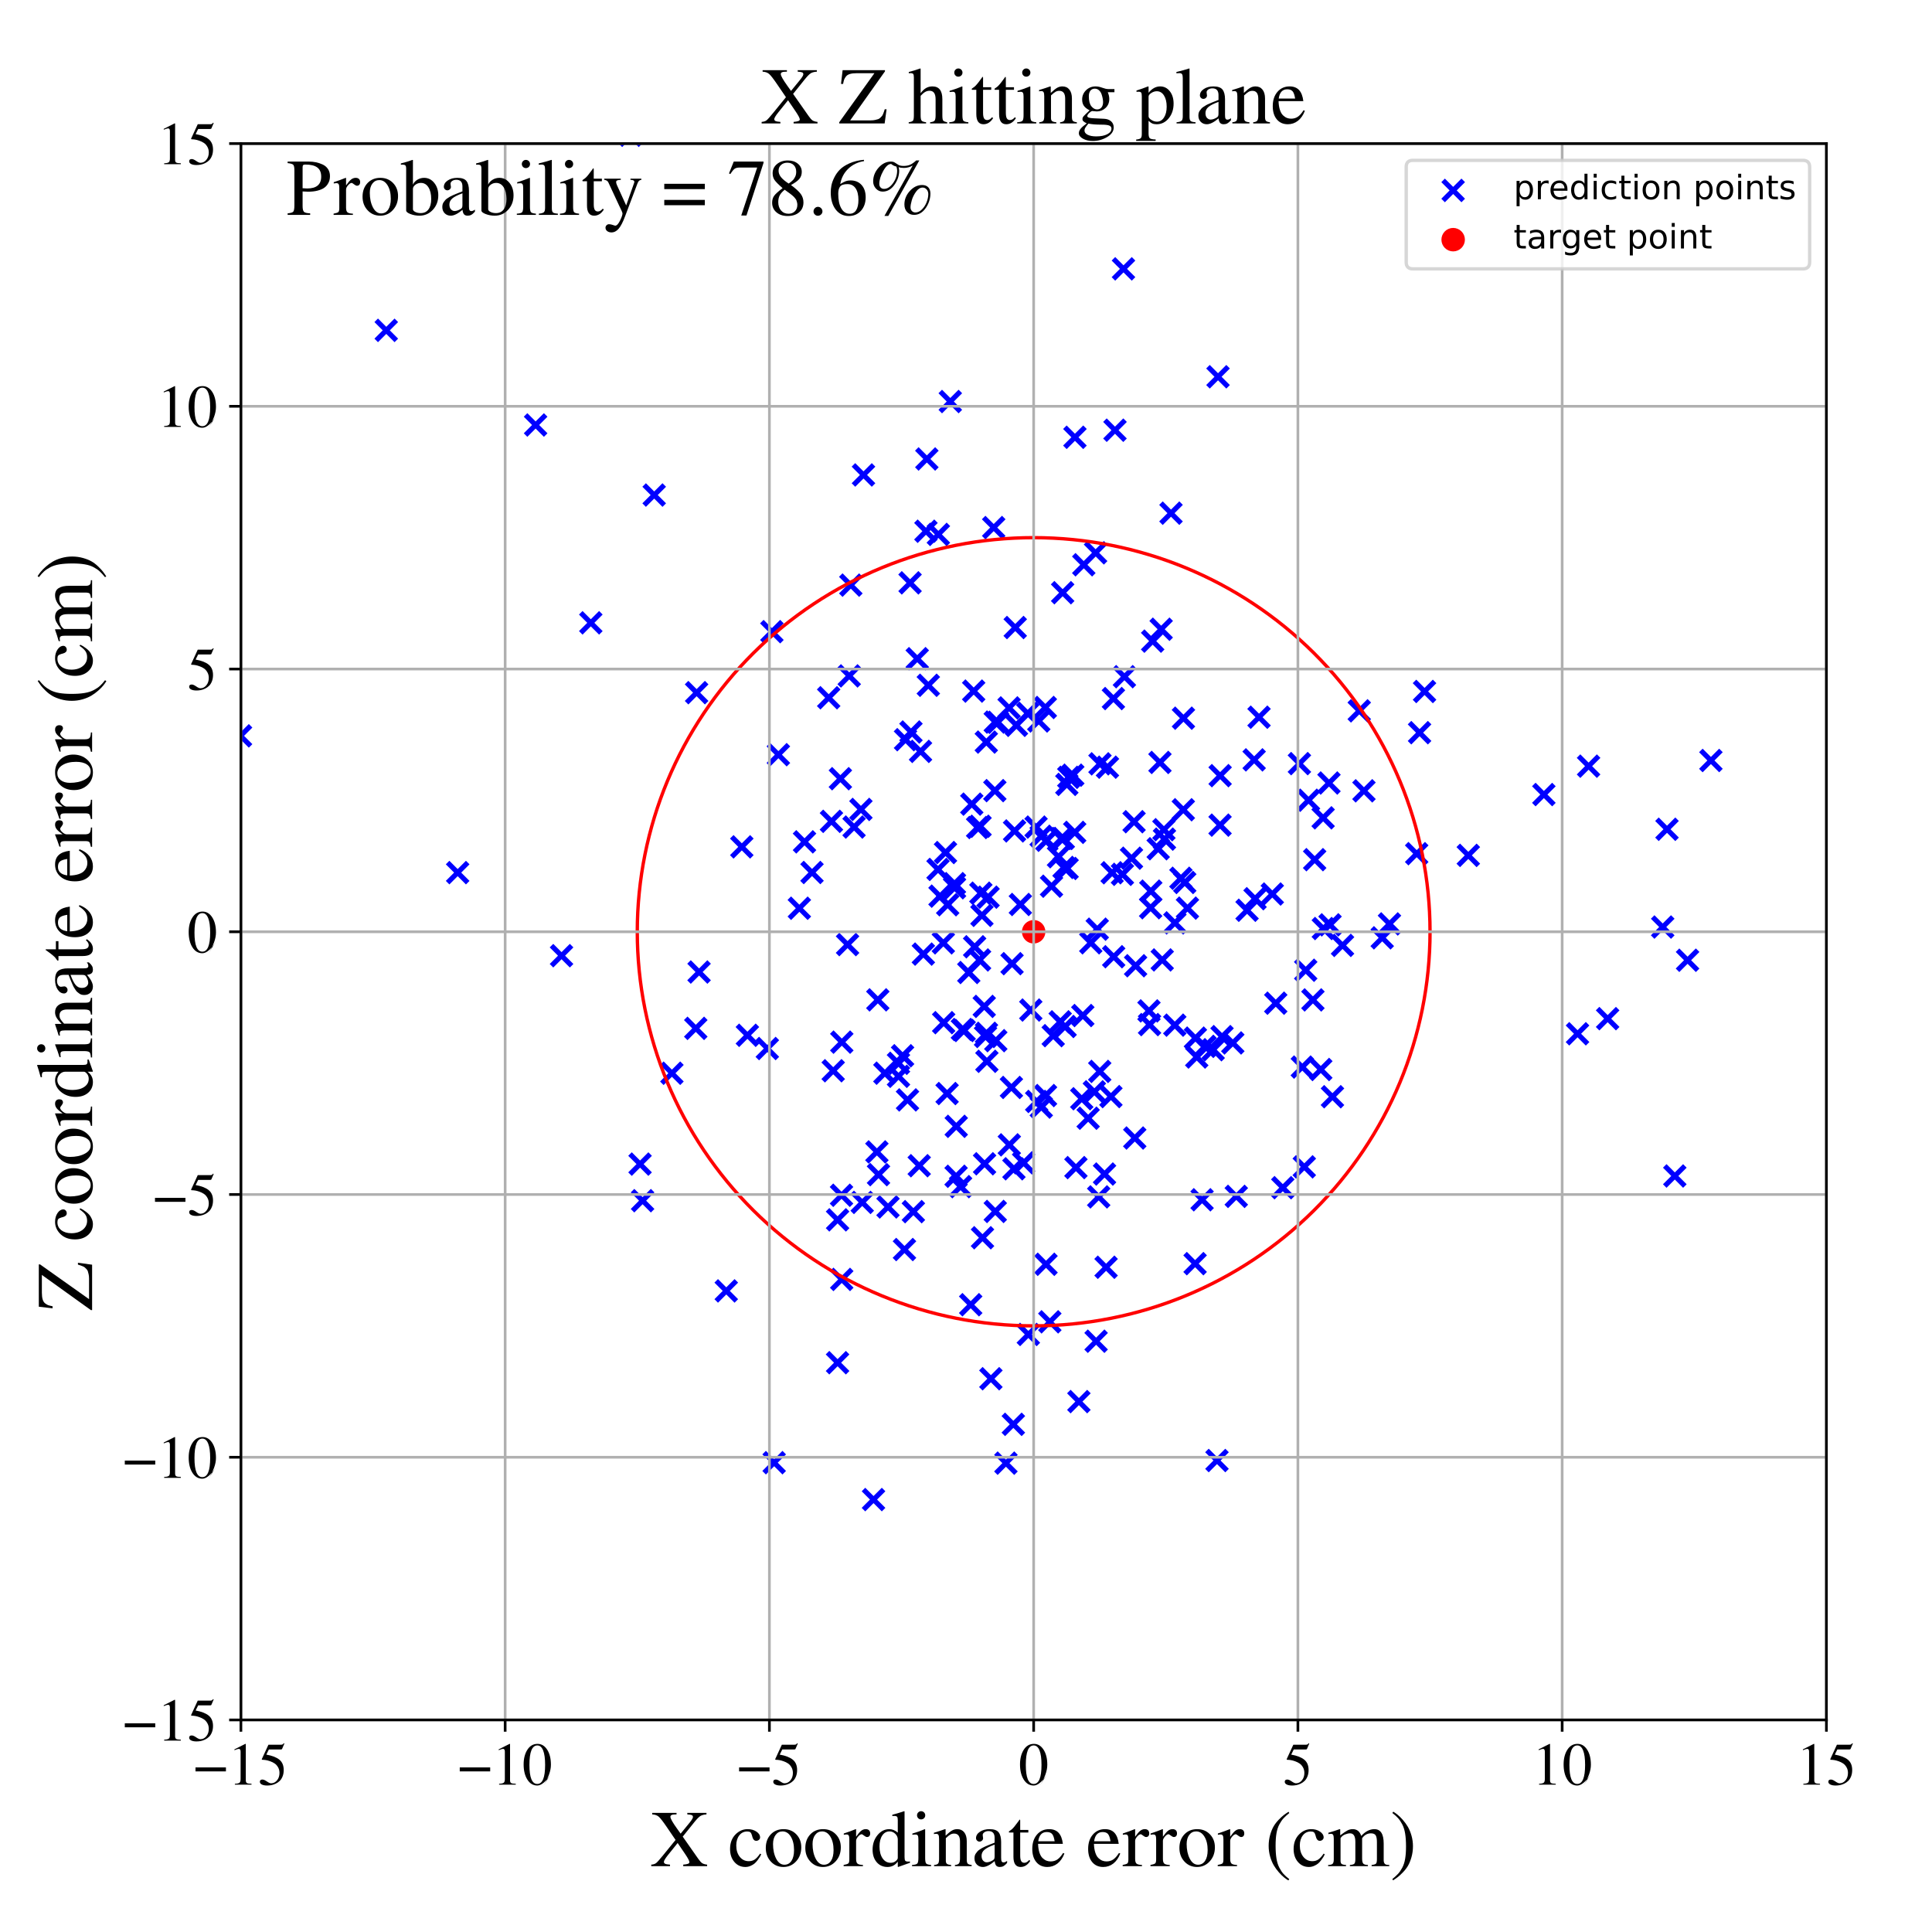 <?xml version="1.0" encoding="utf-8" standalone="no"?>
<!DOCTYPE svg PUBLIC "-//W3C//DTD SVG 1.1//EN"
  "http://www.w3.org/Graphics/SVG/1.1/DTD/svg11.dtd">
<!-- Created with matplotlib (https://matplotlib.org/) -->
<svg height="576pt" version="1.1" viewBox="0 0 576 576" width="576pt" xmlns="http://www.w3.org/2000/svg" xmlns:xlink="http://www.w3.org/1999/xlink">
 <defs>
  <style type="text/css">
*{stroke-linecap:butt;stroke-linejoin:round;}
  </style>
 </defs>
 <g id="figure_1">
  <g id="patch_1">
   <path d="M 0 576 
L 576 576 
L 576 0 
L 0 0 
z
" style="fill:#ffffff;"/>
  </g>
  <g id="axes_1">
   <g id="patch_2">
    <path d="M 71.822 512.784 
L 544.52 512.784 
L 544.52 42.802 
L 71.822 42.802 
z
" style="fill:#ffffff;"/>
   </g>
   <g id="PathCollection_1">
    <defs>
     <path d="M -3 3 
L 3 -3 
M -3 -3 
L 3 3 
" id="med7a55cfec" style="stroke:#0000ff;stroke-width:1.5;"/>
    </defs>
    <g clip-path="url(#p8034a697e9)">
     <use style="fill:#0000ff;stroke:#0000ff;stroke-width:1.5;" x="167.419" xlink:href="#med7a55cfec" y="284.924"/>
     <use style="fill:#0000ff;stroke:#0000ff;stroke-width:1.5;" x="327.562" xlink:href="#med7a55cfec" y="356.833"/>
     <use style="fill:#0000ff;stroke:#0000ff;stroke-width:1.5;" x="391.952" xlink:href="#med7a55cfec" y="256.298"/>
     <use style="fill:#0000ff;stroke:#0000ff;stroke-width:1.5;" x="267.872" xlink:href="#med7a55cfec" y="317.012"/>
     <use style="fill:#0000ff;stroke:#0000ff;stroke-width:1.5;" x="247.888" xlink:href="#med7a55cfec" y="244.871"/>
     <use style="fill:#0000ff;stroke:#0000ff;stroke-width:1.5;" x="334.637" xlink:href="#med7a55cfec" y="260.672"/>
     <use style="fill:#0000ff;stroke:#0000ff;stroke-width:1.5;" x="380.348" xlink:href="#med7a55cfec" y="299.085"/>
     <use style="fill:#0000ff;stroke:#0000ff;stroke-width:1.5;" x="271.593" xlink:href="#med7a55cfec" y="218.234"/>
     <use style="fill:#0000ff;stroke:#0000ff;stroke-width:1.5;" x="292.192" xlink:href="#med7a55cfec" y="246.336"/>
     <use style="fill:#0000ff;stroke:#0000ff;stroke-width:1.5;" x="352.07" xlink:href="#med7a55cfec" y="261.843"/>
     <use style="fill:#0000ff;stroke:#0000ff;stroke-width:1.5;" x="312.994" xlink:href="#med7a55cfec" y="394.085"/>
     <use style="fill:#0000ff;stroke:#0000ff;stroke-width:1.5;" x="387.4" xlink:href="#med7a55cfec" y="227.662"/>
     <use style="fill:#0000ff;stroke:#0000ff;stroke-width:1.5;" x="302.68" xlink:href="#med7a55cfec" y="187.09"/>
     <use style="fill:#0000ff;stroke:#0000ff;stroke-width:1.5;" x="359.264" xlink:href="#med7a55cfec" y="311.956"/>
     <use style="fill:#0000ff;stroke:#0000ff;stroke-width:1.5;" x="230.809" xlink:href="#med7a55cfec" y="436.077"/>
     <use style="fill:#0000ff;stroke:#0000ff;stroke-width:1.5;" x="358.388" xlink:href="#med7a55cfec" y="357.695"/>
     <use style="fill:#0000ff;stroke:#0000ff;stroke-width:1.5;" x="292.919" xlink:href="#med7a55cfec" y="369.017"/>
     <use style="fill:#0000ff;stroke:#0000ff;stroke-width:1.5;" x="289.723" xlink:href="#med7a55cfec" y="239.741"/>
     <use style="fill:#0000ff;stroke:#0000ff;stroke-width:1.5;" x="281.891" xlink:href="#med7a55cfec" y="254.173"/>
     <use style="fill:#0000ff;stroke:#0000ff;stroke-width:1.5;" x="394.533" xlink:href="#med7a55cfec" y="276.831"/>
     <use style="fill:#0000ff;stroke:#0000ff;stroke-width:1.5;" x="326.269" xlink:href="#med7a55cfec" y="325.506"/>
     <use style="fill:#0000ff;stroke:#0000ff;stroke-width:1.5;" x="310.444" xlink:href="#med7a55cfec" y="330.069"/>
     <use style="fill:#0000ff;stroke:#0000ff;stroke-width:1.5;" x="291.46" xlink:href="#med7a55cfec" y="246.716"/>
     <use style="fill:#0000ff;stroke:#0000ff;stroke-width:1.5;" x="368.582" xlink:href="#med7a55cfec" y="356.681"/>
     <use style="fill:#0000ff;stroke:#0000ff;stroke-width:1.5;" x="292.43" xlink:href="#med7a55cfec" y="266.283"/>
     <use style="fill:#0000ff;stroke:#0000ff;stroke-width:1.5;" x="287.461" xlink:href="#med7a55cfec" y="307.232"/>
     <use style="fill:#0000ff;stroke:#0000ff;stroke-width:1.5;" x="414.249" xlink:href="#med7a55cfec" y="275.452"/>
     <use style="fill:#0000ff;stroke:#0000ff;stroke-width:1.5;" x="311.714" xlink:href="#med7a55cfec" y="326.623"/>
     <use style="fill:#0000ff;stroke:#0000ff;stroke-width:1.5;" x="382.447" xlink:href="#med7a55cfec" y="354.093"/>
     <use style="fill:#0000ff;stroke:#0000ff;stroke-width:1.5;" x="279.759" xlink:href="#med7a55cfec" y="159.326"/>
     <use style="fill:#0000ff;stroke:#0000ff;stroke-width:1.5;" x="207.438" xlink:href="#med7a55cfec" y="306.59"/>
     <use style="fill:#0000ff;stroke:#0000ff;stroke-width:1.5;" x="371.795" xlink:href="#med7a55cfec" y="271.379"/>
     <use style="fill:#0000ff;stroke:#0000ff;stroke-width:1.5;" x="331.95" xlink:href="#med7a55cfec" y="208.269"/>
     <use style="fill:#0000ff;stroke:#0000ff;stroke-width:1.5;" x="315.572" xlink:href="#med7a55cfec" y="255.422"/>
     <use style="fill:#0000ff;stroke:#0000ff;stroke-width:1.5;" x="389.286" xlink:href="#med7a55cfec" y="289.263"/>
     <use style="fill:#0000ff;stroke:#0000ff;stroke-width:1.5;" x="275.288" xlink:href="#med7a55cfec" y="284.451"/>
     <use style="fill:#0000ff;stroke:#0000ff;stroke-width:1.5;" x="301.73" xlink:href="#med7a55cfec" y="287.303"/>
     <use style="fill:#0000ff;stroke:#0000ff;stroke-width:1.5;" x="250.552" xlink:href="#med7a55cfec" y="232.157"/>
     <use style="fill:#0000ff;stroke:#0000ff;stroke-width:1.5;" x="299.905" xlink:href="#med7a55cfec" y="436.218"/>
     <use style="fill:#0000ff;stroke:#0000ff;stroke-width:1.5;" x="257.441" xlink:href="#med7a55cfec" y="141.598"/>
     <use style="fill:#0000ff;stroke:#0000ff;stroke-width:1.5;" x="271.328" xlink:href="#med7a55cfec" y="173.768"/>
     <use style="fill:#0000ff;stroke:#0000ff;stroke-width:1.5;" x="296.73" xlink:href="#med7a55cfec" y="361.172"/>
     <use style="fill:#0000ff;stroke:#0000ff;stroke-width:1.5;" x="379.317" xlink:href="#med7a55cfec" y="266.538"/>
     <use style="fill:#0000ff;stroke:#0000ff;stroke-width:1.5;" x="304.207" xlink:href="#med7a55cfec" y="269.658"/>
     <use style="fill:#0000ff;stroke:#0000ff;stroke-width:1.5;" x="321.654" xlink:href="#med7a55cfec" y="417.868"/>
     <use style="fill:#0000ff;stroke:#0000ff;stroke-width:1.5;" x="250.949" xlink:href="#med7a55cfec" y="381.439"/>
     <use style="fill:#0000ff;stroke:#0000ff;stroke-width:1.5;" x="316.818" xlink:href="#med7a55cfec" y="176.705"/>
     <use style="fill:#0000ff;stroke:#0000ff;stroke-width:1.5;" x="190.827" xlink:href="#med7a55cfec" y="347.058"/>
     <use style="fill:#0000ff;stroke:#0000ff;stroke-width:1.5;" x="285.092" xlink:href="#med7a55cfec" y="335.802"/>
     <use style="fill:#0000ff;stroke:#0000ff;stroke-width:1.5;" x="289.403" xlink:href="#med7a55cfec" y="388.984"/>
     <use style="fill:#0000ff;stroke:#0000ff;stroke-width:1.5;" x="276.053" xlink:href="#med7a55cfec" y="158.376"/>
     <use style="fill:#0000ff;stroke:#0000ff;stroke-width:1.5;" x="347.003" xlink:href="#med7a55cfec" y="247.364"/>
     <use style="fill:#0000ff;stroke:#0000ff;stroke-width:1.5;" x="296.721" xlink:href="#med7a55cfec" y="215.283"/>
     <use style="fill:#0000ff;stroke:#0000ff;stroke-width:1.5;" x="260.432" xlink:href="#med7a55cfec" y="447.079"/>
     <use style="fill:#0000ff;stroke:#0000ff;stroke-width:1.5;" x="397.255" xlink:href="#med7a55cfec" y="326.975"/>
     <use style="fill:#0000ff;stroke:#0000ff;stroke-width:1.5;" x="264.746" xlink:href="#med7a55cfec" y="359.839"/>
     <use style="fill:#0000ff;stroke:#0000ff;stroke-width:1.5;" x="208.419" xlink:href="#med7a55cfec" y="289.791"/>
     <use style="fill:#0000ff;stroke:#0000ff;stroke-width:1.5;" x="293.827" xlink:href="#med7a55cfec" y="309.019"/>
     <use style="fill:#0000ff;stroke:#0000ff;stroke-width:1.5;" x="343.655" xlink:href="#med7a55cfec" y="191.144"/>
     <use style="fill:#0000ff;stroke:#0000ff;stroke-width:1.5;" x="222.827" xlink:href="#med7a55cfec" y="308.658"/>
     <use style="fill:#0000ff;stroke:#0000ff;stroke-width:1.5;" x="191.579" xlink:href="#med7a55cfec" y="357.968"/>
     <use style="fill:#0000ff;stroke:#0000ff;stroke-width:1.5;" x="327.875" xlink:href="#med7a55cfec" y="319.427"/>
     <use style="fill:#0000ff;stroke:#0000ff;stroke-width:1.5;" x="549.444" xlink:href="#med7a55cfec" y="183.936"/>
     <use style="fill:#0000ff;stroke:#0000ff;stroke-width:1.5;" x="276.765" xlink:href="#med7a55cfec" y="204.308"/>
     <use style="fill:#0000ff;stroke:#0000ff;stroke-width:1.5;" x="247.064" xlink:href="#med7a55cfec" y="208.025"/>
     <use style="fill:#0000ff;stroke:#0000ff;stroke-width:1.5;" x="302.476" xlink:href="#med7a55cfec" y="247.73"/>
     <use style="fill:#0000ff;stroke:#0000ff;stroke-width:1.5;" x="283.319" xlink:href="#med7a55cfec" y="119.712"/>
     <use style="fill:#0000ff;stroke:#0000ff;stroke-width:1.5;" x="232.065" xlink:href="#med7a55cfec" y="224.997"/>
     <use style="fill:#0000ff;stroke:#0000ff;stroke-width:1.5;" x="286.919" xlink:href="#med7a55cfec" y="306.93"/>
     <use style="fill:#0000ff;stroke:#0000ff;stroke-width:1.5;" x="345.298" xlink:href="#med7a55cfec" y="253.041"/>
     <use style="fill:#0000ff;stroke:#0000ff;stroke-width:1.5;" x="318.063" xlink:href="#med7a55cfec" y="233.857"/>
     <use style="fill:#0000ff;stroke:#0000ff;stroke-width:1.5;" x="216.529" xlink:href="#med7a55cfec" y="384.865"/>
     <use style="fill:#0000ff;stroke:#0000ff;stroke-width:1.5;" x="200.318" xlink:href="#med7a55cfec" y="319.966"/>
     <use style="fill:#0000ff;stroke:#0000ff;stroke-width:1.5;" x="176.145" xlink:href="#med7a55cfec" y="185.687"/>
     <use style="fill:#0000ff;stroke:#0000ff;stroke-width:1.5;" x="460.283" xlink:href="#med7a55cfec" y="236.885"/>
     <use style="fill:#0000ff;stroke:#0000ff;stroke-width:1.5;" x="228.77" xlink:href="#med7a55cfec" y="312.599"/>
     <use style="fill:#0000ff;stroke:#0000ff;stroke-width:1.5;" x="412.092" xlink:href="#med7a55cfec" y="279.596"/>
     <use style="fill:#0000ff;stroke:#0000ff;stroke-width:1.5;" x="284.584" xlink:href="#med7a55cfec" y="264.675"/>
     <use style="fill:#0000ff;stroke:#0000ff;stroke-width:1.5;" x="250.889" xlink:href="#med7a55cfec" y="356.352"/>
     <use style="fill:#0000ff;stroke:#0000ff;stroke-width:1.5;" x="195.04" xlink:href="#med7a55cfec" y="147.59"/>
     <use style="fill:#0000ff;stroke:#0000ff;stroke-width:1.5;" x="301.538" xlink:href="#med7a55cfec" y="324.21"/>
     <use style="fill:#0000ff;stroke:#0000ff;stroke-width:1.5;" x="373.912" xlink:href="#med7a55cfec" y="226.545"/>
     <use style="fill:#0000ff;stroke:#0000ff;stroke-width:1.5;" x="261.709" xlink:href="#med7a55cfec" y="298.089"/>
     <use style="fill:#0000ff;stroke:#0000ff;stroke-width:1.5;" x="252.693" xlink:href="#med7a55cfec" y="281.618"/>
     <use style="fill:#0000ff;stroke:#0000ff;stroke-width:1.5;" x="394.474" xlink:href="#med7a55cfec" y="243.829"/>
     <use style="fill:#0000ff;stroke:#0000ff;stroke-width:1.5;" x="499.322" xlink:href="#med7a55cfec" y="350.602"/>
     <use style="fill:#0000ff;stroke:#0000ff;stroke-width:1.5;" x="309.075" xlink:href="#med7a55cfec" y="328.381"/>
     <use style="fill:#0000ff;stroke:#0000ff;stroke-width:1.5;" x="503.127" xlink:href="#med7a55cfec" y="286.283"/>
     <use style="fill:#0000ff;stroke:#0000ff;stroke-width:1.5;" x="342.55" xlink:href="#med7a55cfec" y="301.385"/>
     <use style="fill:#0000ff;stroke:#0000ff;stroke-width:1.5;" x="239.859" xlink:href="#med7a55cfec" y="250.984"/>
     <use style="fill:#0000ff;stroke:#0000ff;stroke-width:1.5;" x="388.27" xlink:href="#med7a55cfec" y="318.136"/>
     <use style="fill:#0000ff;stroke:#0000ff;stroke-width:1.5;" x="274.054" xlink:href="#med7a55cfec" y="347.54"/>
     <use style="fill:#0000ff;stroke:#0000ff;stroke-width:1.5;" x="302.287" xlink:href="#med7a55cfec" y="348.459"/>
     <use style="fill:#0000ff;stroke:#0000ff;stroke-width:1.5;" x="253.189" xlink:href="#med7a55cfec" y="201.511"/>
     <use style="fill:#0000ff;stroke:#0000ff;stroke-width:1.5;" x="352.791" xlink:href="#med7a55cfec" y="241.415"/>
     <use style="fill:#0000ff;stroke:#0000ff;stroke-width:1.5;" x="307.319" xlink:href="#med7a55cfec" y="301.131"/>
     <use style="fill:#0000ff;stroke:#0000ff;stroke-width:1.5;" x="367.541" xlink:href="#med7a55cfec" y="310.933"/>
     <use style="fill:#0000ff;stroke:#0000ff;stroke-width:1.5;" x="326.634" xlink:href="#med7a55cfec" y="164.81"/>
     <use style="fill:#0000ff;stroke:#0000ff;stroke-width:1.5;" x="496.994" xlink:href="#med7a55cfec" y="247.237"/>
     <use style="fill:#0000ff;stroke:#0000ff;stroke-width:1.5;" x="295.42" xlink:href="#med7a55cfec" y="411.049"/>
     <use style="fill:#0000ff;stroke:#0000ff;stroke-width:1.5;" x="510.083" xlink:href="#med7a55cfec" y="226.732"/>
     <use style="fill:#0000ff;stroke:#0000ff;stroke-width:1.5;" x="294.582" xlink:href="#med7a55cfec" y="267.475"/>
     <use style="fill:#0000ff;stroke:#0000ff;stroke-width:1.5;" x="290.294" xlink:href="#med7a55cfec" y="206.039"/>
     <use style="fill:#0000ff;stroke:#0000ff;stroke-width:1.5;" x="238.317" xlink:href="#med7a55cfec" y="270.778"/>
     <use style="fill:#0000ff;stroke:#0000ff;stroke-width:1.5;" x="390.112" xlink:href="#med7a55cfec" y="238.577"/>
     <use style="fill:#0000ff;stroke:#0000ff;stroke-width:1.5;" x="324.418" xlink:href="#med7a55cfec" y="333.383"/>
     <use style="fill:#0000ff;stroke:#0000ff;stroke-width:1.5;" x="332.42" xlink:href="#med7a55cfec" y="128.259"/>
     <use style="fill:#0000ff;stroke:#0000ff;stroke-width:1.5;" x="422.37" xlink:href="#med7a55cfec" y="254.511"/>
     <use style="fill:#0000ff;stroke:#0000ff;stroke-width:1.5;" x="310.396" xlink:href="#med7a55cfec" y="249.323"/>
     <use style="fill:#0000ff;stroke:#0000ff;stroke-width:1.5;" x="353.219" xlink:href="#med7a55cfec" y="263.1"/>
     <use style="fill:#0000ff;stroke:#0000ff;stroke-width:1.5;" x="267.875" xlink:href="#med7a55cfec" y="320.883"/>
     <use style="fill:#0000ff;stroke:#0000ff;stroke-width:1.5;" x="396.531" xlink:href="#med7a55cfec" y="275.729"/>
     <use style="fill:#0000ff;stroke:#0000ff;stroke-width:1.5;" x="297.477" xlink:href="#med7a55cfec" y="215.347"/>
     <use style="fill:#0000ff;stroke:#0000ff;stroke-width:1.5;" x="273.464" xlink:href="#med7a55cfec" y="196.381"/>
     <use style="fill:#0000ff;stroke:#0000ff;stroke-width:1.5;" x="391.43" xlink:href="#med7a55cfec" y="298.108"/>
     <use style="fill:#0000ff;stroke:#0000ff;stroke-width:1.5;" x="281.342" xlink:href="#med7a55cfec" y="304.897"/>
     <use style="fill:#0000ff;stroke:#0000ff;stroke-width:1.5;" x="317.553" xlink:href="#med7a55cfec" y="306.035"/>
     <use style="fill:#0000ff;stroke:#0000ff;stroke-width:1.5;" x="323.117" xlink:href="#med7a55cfec" y="168.376"/>
     <use style="fill:#0000ff;stroke:#0000ff;stroke-width:1.5;" x="288.831" xlink:href="#med7a55cfec" y="289.939"/>
     <use style="fill:#0000ff;stroke:#0000ff;stroke-width:1.5;" x="300.912" xlink:href="#med7a55cfec" y="341.321"/>
     <use style="fill:#0000ff;stroke:#0000ff;stroke-width:1.5;" x="331.203" xlink:href="#med7a55cfec" y="326.932"/>
     <use style="fill:#0000ff;stroke:#0000ff;stroke-width:1.5;" x="332.031" xlink:href="#med7a55cfec" y="285.234"/>
     <use style="fill:#0000ff;stroke:#0000ff;stroke-width:1.5;" x="337.34" xlink:href="#med7a55cfec" y="255.863"/>
     <use style="fill:#0000ff;stroke:#0000ff;stroke-width:1.5;" x="318.151" xlink:href="#med7a55cfec" y="258.924"/>
     <use style="fill:#0000ff;stroke:#0000ff;stroke-width:1.5;" x="350.25" xlink:href="#med7a55cfec" y="305.634"/>
     <use style="fill:#0000ff;stroke:#0000ff;stroke-width:1.5;" x="473.615" xlink:href="#med7a55cfec" y="228.42"/>
     <use style="fill:#0000ff;stroke:#0000ff;stroke-width:1.5;" x="361.685" xlink:href="#med7a55cfec" y="312.954"/>
     <use style="fill:#0000ff;stroke:#0000ff;stroke-width:1.5;" x="230.128" xlink:href="#med7a55cfec" y="188.323"/>
     <use style="fill:#0000ff;stroke:#0000ff;stroke-width:1.5;" x="345.824" xlink:href="#med7a55cfec" y="227.312"/>
     <use style="fill:#0000ff;stroke:#0000ff;stroke-width:1.5;" x="187.961" xlink:href="#med7a55cfec" y="40.324"/>
     <use style="fill:#0000ff;stroke:#0000ff;stroke-width:1.5;" x="294.106" xlink:href="#med7a55cfec" y="308.065"/>
     <use style="fill:#0000ff;stroke:#0000ff;stroke-width:1.5;" x="327.134" xlink:href="#med7a55cfec" y="277.02"/>
     <use style="fill:#0000ff;stroke:#0000ff;stroke-width:1.5;" x="314.004" xlink:href="#med7a55cfec" y="308.769"/>
     <use style="fill:#0000ff;stroke:#0000ff;stroke-width:1.5;" x="317.221" xlink:href="#med7a55cfec" y="258.615"/>
     <use style="fill:#0000ff;stroke:#0000ff;stroke-width:1.5;" x="286.39" xlink:href="#med7a55cfec" y="353.781"/>
     <use style="fill:#0000ff;stroke:#0000ff;stroke-width:1.5;" x="284.558" xlink:href="#med7a55cfec" y="263.444"/>
     <use style="fill:#0000ff;stroke:#0000ff;stroke-width:1.5;" x="363.742" xlink:href="#med7a55cfec" y="246.003"/>
     <use style="fill:#0000ff;stroke:#0000ff;stroke-width:1.5;" x="325.202" xlink:href="#med7a55cfec" y="281.08"/>
     <use style="fill:#0000ff;stroke:#0000ff;stroke-width:1.5;" x="269.657" xlink:href="#med7a55cfec" y="372.531"/>
     <use style="fill:#0000ff;stroke:#0000ff;stroke-width:1.5;" x="317.015" xlink:href="#med7a55cfec" y="249.969"/>
     <use style="fill:#0000ff;stroke:#0000ff;stroke-width:1.5;" x="331.567" xlink:href="#med7a55cfec" y="260.198"/>
     <use style="fill:#0000ff;stroke:#0000ff;stroke-width:1.5;" x="400.256" xlink:href="#med7a55cfec" y="281.857"/>
     <use style="fill:#0000ff;stroke:#0000ff;stroke-width:1.5;" x="290.573" xlink:href="#med7a55cfec" y="282.267"/>
     <use style="fill:#0000ff;stroke:#0000ff;stroke-width:1.5;" x="320.478" xlink:href="#med7a55cfec" y="130.369"/>
     <use style="fill:#0000ff;stroke:#0000ff;stroke-width:1.5;" x="349.12" xlink:href="#med7a55cfec" y="152.996"/>
     <use style="fill:#0000ff;stroke:#0000ff;stroke-width:1.5;" x="292.046" xlink:href="#med7a55cfec" y="286.194"/>
     <use style="fill:#0000ff;stroke:#0000ff;stroke-width:1.5;" x="313.496" xlink:href="#med7a55cfec" y="264.212"/>
     <use style="fill:#0000ff;stroke:#0000ff;stroke-width:1.5;" x="294.055" xlink:href="#med7a55cfec" y="221.24"/>
     <use style="fill:#0000ff;stroke:#0000ff;stroke-width:1.5;" x="249.709" xlink:href="#med7a55cfec" y="406.273"/>
     <use style="fill:#0000ff;stroke:#0000ff;stroke-width:1.5;" x="308.889" xlink:href="#med7a55cfec" y="246.584"/>
     <use style="fill:#0000ff;stroke:#0000ff;stroke-width:1.5;" x="270.561" xlink:href="#med7a55cfec" y="327.922"/>
     <use style="fill:#0000ff;stroke:#0000ff;stroke-width:1.5;" x="-1" xlink:href="#med7a55cfec" y="255.985"/>
     <use style="fill:#0000ff;stroke:#0000ff;stroke-width:1.5;" x="-1" xlink:href="#med7a55cfec" y="267.693"/>
     <use style="fill:#0000ff;stroke:#0000ff;stroke-width:1.5;" x="249.718" xlink:href="#med7a55cfec" y="363.679"/>
     <use style="fill:#0000ff;stroke:#0000ff;stroke-width:1.5;" x="338.106" xlink:href="#med7a55cfec" y="244.982"/>
     <use style="fill:#0000ff;stroke:#0000ff;stroke-width:1.5;" x="322.823" xlink:href="#med7a55cfec" y="302.765"/>
     <use style="fill:#0000ff;stroke:#0000ff;stroke-width:1.5;" x="330.17" xlink:href="#med7a55cfec" y="228.723"/>
     <use style="fill:#0000ff;stroke:#0000ff;stroke-width:1.5;" x="303.041" xlink:href="#med7a55cfec" y="216.253"/>
     <use style="fill:#0000ff;stroke:#0000ff;stroke-width:1.5;" x="343.093" xlink:href="#med7a55cfec" y="265.676"/>
     <use style="fill:#0000ff;stroke:#0000ff;stroke-width:1.5;" x="342.721" xlink:href="#med7a55cfec" y="305.468"/>
     <use style="fill:#0000ff;stroke:#0000ff;stroke-width:1.5;" x="346.506" xlink:href="#med7a55cfec" y="286.187"/>
     <use style="fill:#0000ff;stroke:#0000ff;stroke-width:1.5;" x="302.115" xlink:href="#med7a55cfec" y="424.646"/>
     <use style="fill:#0000ff;stroke:#0000ff;stroke-width:1.5;" x="296.884" xlink:href="#med7a55cfec" y="310.258"/>
     <use style="fill:#0000ff;stroke:#0000ff;stroke-width:1.5;" x="338.567" xlink:href="#med7a55cfec" y="287.922"/>
     <use style="fill:#0000ff;stroke:#0000ff;stroke-width:1.5;" x="423.225" xlink:href="#med7a55cfec" y="218.439"/>
     <use style="fill:#0000ff;stroke:#0000ff;stroke-width:1.5;" x="159.687" xlink:href="#med7a55cfec" y="126.708"/>
     <use style="fill:#0000ff;stroke:#0000ff;stroke-width:1.5;" x="306.388" xlink:href="#med7a55cfec" y="212.675"/>
     <use style="fill:#0000ff;stroke:#0000ff;stroke-width:1.5;" x="207.688" xlink:href="#med7a55cfec" y="206.509"/>
     <use style="fill:#0000ff;stroke:#0000ff;stroke-width:1.5;" x="311.852" xlink:href="#med7a55cfec" y="376.929"/>
     <use style="fill:#0000ff;stroke:#0000ff;stroke-width:1.5;" x="334.952" xlink:href="#med7a55cfec" y="80.157"/>
     <use style="fill:#0000ff;stroke:#0000ff;stroke-width:1.5;" x="261.915" xlink:href="#med7a55cfec" y="350.205"/>
     <use style="fill:#0000ff;stroke:#0000ff;stroke-width:1.5;" x="396.215" xlink:href="#med7a55cfec" y="233.441"/>
     <use style="fill:#0000ff;stroke:#0000ff;stroke-width:1.5;" x="354.025" xlink:href="#med7a55cfec" y="270.743"/>
     <use style="fill:#0000ff;stroke:#0000ff;stroke-width:1.5;" x="363.137" xlink:href="#med7a55cfec" y="112.327"/>
     <use style="fill:#0000ff;stroke:#0000ff;stroke-width:1.5;" x="347.169" xlink:href="#med7a55cfec" y="250.18"/>
     <use style="fill:#0000ff;stroke:#0000ff;stroke-width:1.5;" x="221.162" xlink:href="#med7a55cfec" y="252.48"/>
     <use style="fill:#0000ff;stroke:#0000ff;stroke-width:1.5;" x="343.044" xlink:href="#med7a55cfec" y="270.631"/>
     <use style="fill:#0000ff;stroke:#0000ff;stroke-width:1.5;" x="296.602" xlink:href="#med7a55cfec" y="235.715"/>
     <use style="fill:#0000ff;stroke:#0000ff;stroke-width:1.5;" x="309.697" xlink:href="#med7a55cfec" y="214.951"/>
     <use style="fill:#0000ff;stroke:#0000ff;stroke-width:1.5;" x="335.23" xlink:href="#med7a55cfec" y="201.746"/>
     <use style="fill:#0000ff;stroke:#0000ff;stroke-width:1.5;" x="296.26" xlink:href="#med7a55cfec" y="157.288"/>
     <use style="fill:#0000ff;stroke:#0000ff;stroke-width:1.5;" x="305.166" xlink:href="#med7a55cfec" y="346.677"/>
     <use style="fill:#0000ff;stroke:#0000ff;stroke-width:1.5;" x="406.645" xlink:href="#med7a55cfec" y="235.77"/>
     <use style="fill:#0000ff;stroke:#0000ff;stroke-width:1.5;" x="280.25" xlink:href="#med7a55cfec" y="267.174"/>
     <use style="fill:#0000ff;stroke:#0000ff;stroke-width:1.5;" x="256.67" xlink:href="#med7a55cfec" y="241.319"/>
     <use style="fill:#0000ff;stroke:#0000ff;stroke-width:1.5;" x="356.393" xlink:href="#med7a55cfec" y="309.497"/>
     <use style="fill:#0000ff;stroke:#0000ff;stroke-width:1.5;" x="470.321" xlink:href="#med7a55cfec" y="308.203"/>
     <use style="fill:#0000ff;stroke:#0000ff;stroke-width:1.5;" x="282.541" xlink:href="#med7a55cfec" y="269.735"/>
     <use style="fill:#0000ff;stroke:#0000ff;stroke-width:1.5;" x="374.176" xlink:href="#med7a55cfec" y="267.938"/>
     <use style="fill:#0000ff;stroke:#0000ff;stroke-width:1.5;" x="326.79" xlink:href="#med7a55cfec" y="399.864"/>
     <use style="fill:#0000ff;stroke:#0000ff;stroke-width:1.5;" x="319.84" xlink:href="#med7a55cfec" y="231.106"/>
     <use style="fill:#0000ff;stroke:#0000ff;stroke-width:1.5;" x="312.097" xlink:href="#med7a55cfec" y="250.521"/>
     <use style="fill:#0000ff;stroke:#0000ff;stroke-width:1.5;" x="437.755" xlink:href="#med7a55cfec" y="255.02"/>
     <use style="fill:#0000ff;stroke:#0000ff;stroke-width:1.5;" x="424.709" xlink:href="#med7a55cfec" y="206.15"/>
     <use style="fill:#0000ff;stroke:#0000ff;stroke-width:1.5;" x="495.718" xlink:href="#med7a55cfec" y="276.382"/>
     <use style="fill:#0000ff;stroke:#0000ff;stroke-width:1.5;" x="327.94" xlink:href="#med7a55cfec" y="227.727"/>
     <use style="fill:#0000ff;stroke:#0000ff;stroke-width:1.5;" x="388.857" xlink:href="#med7a55cfec" y="347.885"/>
     <use style="fill:#0000ff;stroke:#0000ff;stroke-width:1.5;" x="293.538" xlink:href="#med7a55cfec" y="346.962"/>
     <use style="fill:#0000ff;stroke:#0000ff;stroke-width:1.5;" x="269.093" xlink:href="#med7a55cfec" y="314.757"/>
     <use style="fill:#0000ff;stroke:#0000ff;stroke-width:1.5;" x="285.045" xlink:href="#med7a55cfec" y="350.691"/>
     <use style="fill:#0000ff;stroke:#0000ff;stroke-width:1.5;" x="250.972" xlink:href="#med7a55cfec" y="310.701"/>
     <use style="fill:#0000ff;stroke:#0000ff;stroke-width:1.5;" x="292.752" xlink:href="#med7a55cfec" y="272.904"/>
     <use style="fill:#0000ff;stroke:#0000ff;stroke-width:1.5;" x="346.185" xlink:href="#med7a55cfec" y="187.6"/>
     <use style="fill:#0000ff;stroke:#0000ff;stroke-width:1.5;" x="363.77" xlink:href="#med7a55cfec" y="231.249"/>
     <use style="fill:#0000ff;stroke:#0000ff;stroke-width:1.5;" x="320.773" xlink:href="#med7a55cfec" y="348.107"/>
     <use style="fill:#0000ff;stroke:#0000ff;stroke-width:1.5;" x="405.242" xlink:href="#med7a55cfec" y="211.929"/>
     <use style="fill:#0000ff;stroke:#0000ff;stroke-width:1.5;" x="364.334" xlink:href="#med7a55cfec" y="309.055"/>
     <use style="fill:#0000ff;stroke:#0000ff;stroke-width:1.5;" x="316.085" xlink:href="#med7a55cfec" y="304.645"/>
     <use style="fill:#0000ff;stroke:#0000ff;stroke-width:1.5;" x="329.304" xlink:href="#med7a55cfec" y="350.021"/>
     <use style="fill:#0000ff;stroke:#0000ff;stroke-width:1.5;" x="350.277" xlink:href="#med7a55cfec" y="275.143"/>
     <use style="fill:#0000ff;stroke:#0000ff;stroke-width:1.5;" x="71.71" xlink:href="#med7a55cfec" y="219.385"/>
     <use style="fill:#0000ff;stroke:#0000ff;stroke-width:1.5;" x="263.81" xlink:href="#med7a55cfec" y="319.952"/>
     <use style="fill:#0000ff;stroke:#0000ff;stroke-width:1.5;" x="261.435" xlink:href="#med7a55cfec" y="343.425"/>
     <use style="fill:#0000ff;stroke:#0000ff;stroke-width:1.5;" x="375.363" xlink:href="#med7a55cfec" y="213.828"/>
     <use style="fill:#0000ff;stroke:#0000ff;stroke-width:1.5;" x="293.439" xlink:href="#med7a55cfec" y="300.046"/>
     <use style="fill:#0000ff;stroke:#0000ff;stroke-width:1.5;" x="282.368" xlink:href="#med7a55cfec" y="326.024"/>
     <use style="fill:#0000ff;stroke:#0000ff;stroke-width:1.5;" x="338.318" xlink:href="#med7a55cfec" y="339.281"/>
     <use style="fill:#0000ff;stroke:#0000ff;stroke-width:1.5;" x="248.413" xlink:href="#med7a55cfec" y="319.231"/>
     <use style="fill:#0000ff;stroke:#0000ff;stroke-width:1.5;" x="706.761" xlink:href="#med7a55cfec" y="252.491"/>
     <use style="fill:#0000ff;stroke:#0000ff;stroke-width:1.5;" x="362.831" xlink:href="#med7a55cfec" y="435.437"/>
     <use style="fill:#0000ff;stroke:#0000ff;stroke-width:1.5;" x="318.639" xlink:href="#med7a55cfec" y="231.749"/>
     <use style="fill:#0000ff;stroke:#0000ff;stroke-width:1.5;" x="329.765" xlink:href="#med7a55cfec" y="377.814"/>
     <use style="fill:#0000ff;stroke:#0000ff;stroke-width:1.5;" x="272.31" xlink:href="#med7a55cfec" y="361.235"/>
     <use style="fill:#0000ff;stroke:#0000ff;stroke-width:1.5;" x="269.974" xlink:href="#med7a55cfec" y="220.528"/>
     <use style="fill:#0000ff;stroke:#0000ff;stroke-width:1.5;" x="254.631" xlink:href="#med7a55cfec" y="246.571"/>
     <use style="fill:#0000ff;stroke:#0000ff;stroke-width:1.5;" x="356.794" xlink:href="#med7a55cfec" y="315.139"/>
     <use style="fill:#0000ff;stroke:#0000ff;stroke-width:1.5;" x="479.297" xlink:href="#med7a55cfec" y="303.697"/>
     <use style="fill:#0000ff;stroke:#0000ff;stroke-width:1.5;" x="276.328" xlink:href="#med7a55cfec" y="136.838"/>
     <use style="fill:#0000ff;stroke:#0000ff;stroke-width:1.5;" x="242.093" xlink:href="#med7a55cfec" y="260.123"/>
     <use style="fill:#0000ff;stroke:#0000ff;stroke-width:1.5;" x="253.661" xlink:href="#med7a55cfec" y="174.447"/>
     <use style="fill:#0000ff;stroke:#0000ff;stroke-width:1.5;" x="279.658" xlink:href="#med7a55cfec" y="259.21"/>
     <use style="fill:#0000ff;stroke:#0000ff;stroke-width:1.5;" x="300.843" xlink:href="#med7a55cfec" y="211.053"/>
     <use style="fill:#0000ff;stroke:#0000ff;stroke-width:1.5;" x="-1" xlink:href="#med7a55cfec" y="393.152"/>
     <use style="fill:#0000ff;stroke:#0000ff;stroke-width:1.5;" x="-1" xlink:href="#med7a55cfec" y="332.264"/>
     <use style="fill:#0000ff;stroke:#0000ff;stroke-width:1.5;" x="115.161" xlink:href="#med7a55cfec" y="98.491"/>
     <use style="fill:#0000ff;stroke:#0000ff;stroke-width:1.5;" x="322.51" xlink:href="#med7a55cfec" y="327.57"/>
     <use style="fill:#0000ff;stroke:#0000ff;stroke-width:1.5;" x="316.467" xlink:href="#med7a55cfec" y="249.99"/>
     <use style="fill:#0000ff;stroke:#0000ff;stroke-width:1.5;" x="136.446" xlink:href="#med7a55cfec" y="260.156"/>
     <use style="fill:#0000ff;stroke:#0000ff;stroke-width:1.5;" x="352.833" xlink:href="#med7a55cfec" y="214.119"/>
     <use style="fill:#0000ff;stroke:#0000ff;stroke-width:1.5;" x="356.304" xlink:href="#med7a55cfec" y="376.741"/>
     <use style="fill:#0000ff;stroke:#0000ff;stroke-width:1.5;" x="311.654" xlink:href="#med7a55cfec" y="210.924"/>
     <use style="fill:#0000ff;stroke:#0000ff;stroke-width:1.5;" x="393.773" xlink:href="#med7a55cfec" y="318.855"/>
     <use style="fill:#0000ff;stroke:#0000ff;stroke-width:1.5;" x="306.588" xlink:href="#med7a55cfec" y="397.844"/>
     <use style="fill:#0000ff;stroke:#0000ff;stroke-width:1.5;" x="1054.888" xlink:href="#med7a55cfec" y="333.739"/>
     <use style="fill:#0000ff;stroke:#0000ff;stroke-width:1.5;" x="281.244" xlink:href="#med7a55cfec" y="281.099"/>
     <use style="fill:#0000ff;stroke:#0000ff;stroke-width:1.5;" x="274.441" xlink:href="#med7a55cfec" y="224.015"/>
     <use style="fill:#0000ff;stroke:#0000ff;stroke-width:1.5;" x="257.061" xlink:href="#med7a55cfec" y="358.479"/>
     <use style="fill:#0000ff;stroke:#0000ff;stroke-width:1.5;" x="320.413" xlink:href="#med7a55cfec" y="248.157"/>
     <use style="fill:#0000ff;stroke:#0000ff;stroke-width:1.5;" x="1125.128" xlink:href="#med7a55cfec" y="262.853"/>
     <use style="fill:#0000ff;stroke:#0000ff;stroke-width:1.5;" x="294.227" xlink:href="#med7a55cfec" y="316.413"/>
    </g>
   </g>
   <g id="PathCollection_2">
    <defs>
     <path d="M 0 3 
C 0.796 3 1.559 2.684 2.121 2.121 
C 2.684 1.559 3 0.796 3 0 
C 3 -0.796 2.684 -1.559 2.121 -2.121 
C 1.559 -2.684 0.796 -3 0 -3 
C -0.796 -3 -1.559 -2.684 -2.121 -2.121 
C -2.684 -1.559 -3 -0.796 -3 0 
C -3 0.796 -2.684 1.559 -2.121 2.121 
C -1.559 2.684 -0.796 3 0 3 
z
" id="m2f4cf35cb2" style="stroke:#ff0000;"/>
    </defs>
    <g clip-path="url(#p8034a697e9)">
     <use style="fill:#ff0000;stroke:#ff0000;" x="308.171" xlink:href="#m2f4cf35cb2" y="277.793"/>
    </g>
   </g>
   <g id="patch_3">
    <path clip-path="url(#p8034a697e9)" d="M 308.171 395.288 
C 339.511 395.288 369.572 382.908 391.733 360.875 
C 413.894 338.841 426.346 308.953 426.346 277.793 
C 426.346 246.633 413.894 216.745 391.733 194.711 
C 369.572 172.677 339.511 160.297 308.171 160.297 
C 276.831 160.297 246.77 172.677 224.609 194.711 
C 202.448 216.745 189.997 246.633 189.997 277.793 
C 189.997 308.953 202.448 338.841 224.609 360.875 
C 246.77 382.908 276.831 395.288 308.171 395.288 
z
" style="fill:none;stroke:#ff0000;stroke-linejoin:miter;"/>
   </g>
   <g id="matplotlib.axis_1">
    <g id="xtick_1">
     <g id="line2d_1">
      <path clip-path="url(#p8034a697e9)" d="M 71.822 512.784 
L 71.822 42.802 
" style="fill:none;stroke:#b0b0b0;stroke-linecap:square;stroke-width:0.8;"/>
     </g>
     <g id="line2d_2">
      <defs>
       <path d="M 0 0 
L 0 3.5 
" id="m0c8812be83" style="stroke:#000000;stroke-width:0.8;"/>
      </defs>
      <g>
       <use style="stroke:#000000;stroke-width:0.8;" x="71.822" xlink:href="#m0c8812be83" y="512.784"/>
      </g>
     </g>
     <g id="text_1">
      <!-- −15 -->
      <defs>
       <path d="M 3 22 
L 3 28.594 
L 53.406 28.594 
L 53.406 22 
z
" id="FreeSerif-8722"/>
       <path d="M 18.297 59.297 
Q 16.5 59.297 11.094 57.094 
L 11.094 58.5 
L 29.094 67.594 
L 29.906 67.406 
L 29.906 7.406 
Q 29.906 3.797 31.703 2.688 
Q 33.5 1.594 39.406 1.5 
L 39.406 0 
L 11.797 0 
L 11.797 1.5 
Q 17.406 1.703 19.344 3.141 
Q 21.297 4.594 21.297 9.297 
L 21.297 54.594 
Q 21.297 59.297 18.297 59.297 
z
" id="FreeSerif-49"/>
       <path d="M 35.703 19.406 
Q 35.703 24.703 33.344 28.797 
Q 31 32.906 27.641 35.156 
Q 24.297 37.406 20.141 38.844 
Q 16 40.297 12.953 40.75 
Q 9.906 41.203 7.594 41.203 
Q 6.406 41.203 6.406 42 
Q 6.406 42.297 6.5 42.5 
L 17.406 66.203 
L 38.297 66.203 
Q 39.906 66.203 40.844 66.703 
Q 41.797 67.203 42.906 68.797 
L 43.797 68.094 
L 40 59.203 
Q 39.594 58.297 37.703 58.297 
L 18.094 58.297 
L 13.906 49.797 
Q 28.5 47.203 35.594 41.344 
Q 42.703 35.5 42.703 24.203 
Q 42.703 18.297 40.844 13.688 
Q 39 9.094 36.141 6.297 
Q 33.297 3.5 29.547 1.703 
Q 25.797 -0.094 22.344 -0.75 
Q 18.906 -1.406 15.406 -1.406 
Q 9.797 -1.406 6.5 0.25 
Q 3.203 1.906 3.203 4.797 
Q 3.203 8.5 7.5 8.5 
Q 10.297 8.5 14.75 5.391 
Q 19.203 2.297 21.797 2.297 
Q 27.703 2.297 31.703 7.25 
Q 35.703 12.203 35.703 19.406 
z
" id="FreeSerif-53"/>
      </defs>
      <g transform="translate(57.746 532.077)scale(0.18 -0.18)">
       <use xlink:href="#FreeSerif-8722"/>
       <use x="56.4" xlink:href="#FreeSerif-49"/>
       <use x="106.4" xlink:href="#FreeSerif-53"/>
      </g>
     </g>
    </g>
    <g id="xtick_2">
     <g id="line2d_3">
      <path clip-path="url(#p8034a697e9)" d="M 150.605 512.784 
L 150.605 42.802 
" style="fill:none;stroke:#b0b0b0;stroke-linecap:square;stroke-width:0.8;"/>
     </g>
     <g id="line2d_4">
      <g>
       <use style="stroke:#000000;stroke-width:0.8;" x="150.605" xlink:href="#m0c8812be83" y="512.784"/>
      </g>
     </g>
     <g id="text_2">
      <!-- −10 -->
      <defs>
       <path d="M 47.594 17.797 
Q 35.203 -1.406 25 -1.406 
Q 14.797 -1.406 8.594 8.391 
Q 2.406 18.203 2.406 33.594 
Q 2.406 48.094 8.594 57.844 
Q 14.797 67.594 25.406 67.594 
Q 35.203 67.594 41.391 58 
Q 47.594 48.406 47.594 33 
Q 47.594 17.797 35.203 -1.406 
z
M 25.094 65 
Q 12 65 12 32.703 
Q 12 1.203 25 1.203 
Q 38 1.203 38 32.797 
Q 38 48.5 34.703 56.75 
Q 31.406 65 25.094 65 
z
" id="FreeSerif-48"/>
      </defs>
      <g transform="translate(136.529 532.077)scale(0.18 -0.18)">
       <use xlink:href="#FreeSerif-8722"/>
       <use x="56.4" xlink:href="#FreeSerif-49"/>
       <use x="106.4" xlink:href="#FreeSerif-48"/>
      </g>
     </g>
    </g>
    <g id="xtick_3">
     <g id="line2d_5">
      <path clip-path="url(#p8034a697e9)" d="M 229.388 512.784 
L 229.388 42.802 
" style="fill:none;stroke:#b0b0b0;stroke-linecap:square;stroke-width:0.8;"/>
     </g>
     <g id="line2d_6">
      <g>
       <use style="stroke:#000000;stroke-width:0.8;" x="229.388" xlink:href="#m0c8812be83" y="512.784"/>
      </g>
     </g>
     <g id="text_3">
      <!-- −5 -->
      <g transform="translate(219.812 532.077)scale(0.18 -0.18)">
       <use xlink:href="#FreeSerif-8722"/>
       <use x="56.4" xlink:href="#FreeSerif-53"/>
      </g>
     </g>
    </g>
    <g id="xtick_4">
     <g id="line2d_7">
      <path clip-path="url(#p8034a697e9)" d="M 308.171 512.784 
L 308.171 42.802 
" style="fill:none;stroke:#b0b0b0;stroke-linecap:square;stroke-width:0.8;"/>
     </g>
     <g id="line2d_8">
      <g>
       <use style="stroke:#000000;stroke-width:0.8;" x="308.171" xlink:href="#m0c8812be83" y="512.784"/>
      </g>
     </g>
     <g id="text_4">
      <!-- 0 -->
      <g transform="translate(303.671 532.077)scale(0.18 -0.18)">
       <use xlink:href="#FreeSerif-48"/>
      </g>
     </g>
    </g>
    <g id="xtick_5">
     <g id="line2d_9">
      <path clip-path="url(#p8034a697e9)" d="M 386.954 512.784 
L 386.954 42.802 
" style="fill:none;stroke:#b0b0b0;stroke-linecap:square;stroke-width:0.8;"/>
     </g>
     <g id="line2d_10">
      <g>
       <use style="stroke:#000000;stroke-width:0.8;" x="386.954" xlink:href="#m0c8812be83" y="512.784"/>
      </g>
     </g>
     <g id="text_5">
      <!-- 5 -->
      <g transform="translate(382.454 532.077)scale(0.18 -0.18)">
       <use xlink:href="#FreeSerif-53"/>
      </g>
     </g>
    </g>
    <g id="xtick_6">
     <g id="line2d_11">
      <path clip-path="url(#p8034a697e9)" d="M 465.737 512.784 
L 465.737 42.802 
" style="fill:none;stroke:#b0b0b0;stroke-linecap:square;stroke-width:0.8;"/>
     </g>
     <g id="line2d_12">
      <g>
       <use style="stroke:#000000;stroke-width:0.8;" x="465.737" xlink:href="#m0c8812be83" y="512.784"/>
      </g>
     </g>
     <g id="text_6">
      <!-- 10 -->
      <g transform="translate(456.737 532.077)scale(0.18 -0.18)">
       <use xlink:href="#FreeSerif-49"/>
       <use x="50" xlink:href="#FreeSerif-48"/>
      </g>
     </g>
    </g>
    <g id="xtick_7">
     <g id="line2d_13">
      <path clip-path="url(#p8034a697e9)" d="M 544.52 512.784 
L 544.52 42.802 
" style="fill:none;stroke:#b0b0b0;stroke-linecap:square;stroke-width:0.8;"/>
     </g>
     <g id="line2d_14">
      <g>
       <use style="stroke:#000000;stroke-width:0.8;" x="544.52" xlink:href="#m0c8812be83" y="512.784"/>
      </g>
     </g>
     <g id="text_7">
      <!-- 15 -->
      <g transform="translate(535.52 532.077)scale(0.18 -0.18)">
       <use xlink:href="#FreeSerif-49"/>
       <use x="50" xlink:href="#FreeSerif-53"/>
      </g>
     </g>
    </g>
    <g id="text_8">
     <!-- X coordinate error (cm) -->
     <defs>
      <path d="M 69.594 66.203 
L 69.594 64.297 
Q 64.703 64 62.047 62.344 
Q 59.406 60.703 54.703 54.906 
L 40.094 36.703 
L 59.297 9.297 
Q 62.297 5 64.297 3.703 
Q 66.297 2.406 70.406 1.906 
L 70.406 0 
L 40.703 0 
L 40.703 1.906 
Q 44.797 2.297 46.594 2.938 
Q 48.406 3.594 48.406 5 
Q 48.406 7.203 43.297 14.797 
L 33.797 28.797 
L 21.906 14 
Q 16.703 7.5 16.703 5.406 
Q 16.703 3.703 18.297 2.953 
Q 19.906 2.203 24.297 1.906 
L 24.297 0 
L 1 0 
L 1 1.906 
Q 4.906 2.203 7 3.797 
Q 9.094 5.406 15.5 13.297 
L 31.203 32.594 
L 20.297 48.594 
Q 13.297 58.906 10.25 61.5 
Q 7.203 64.094 2.203 64.297 
L 2.203 66.203 
L 32.406 66.203 
L 32.406 64.297 
L 29.594 64.203 
Q 24.797 64.094 24.797 61.297 
Q 24.797 58.094 33.297 46.297 
L 37.5 40.406 
L 48.797 54.203 
Q 52.797 59.203 52.797 61.094 
Q 52.797 62.797 51.344 63.438 
Q 49.906 64.094 45.797 64.297 
L 45.797 66.203 
z
" id="FreeSerif-88"/>
      <path id="FreeSerif-32"/>
      <path d="M 2.5 21.297 
Q 2.5 32.406 9.047 39.203 
Q 15.594 46 24.406 46 
Q 30.703 46 35.25 42.953 
Q 39.797 39.906 39.797 35.703 
Q 39.797 34 38.391 32.75 
Q 37 31.5 35 31.5 
Q 31.594 31.5 30.297 36.094 
L 29.703 38.297 
Q 28.906 41.094 27.703 42.094 
Q 26.5 43.094 23.797 43.094 
Q 17.703 43.094 13.953 38.25 
Q 10.203 33.406 10.203 25.703 
Q 10.203 17.094 14.547 11.641 
Q 18.906 6.203 25.703 6.203 
Q 30 6.203 33.094 8.25 
Q 36.203 10.297 39.797 15.594 
L 41.203 14.703 
Q 40.203 12.703 39.453 11.391 
Q 38.703 10.094 36.75 7.5 
Q 34.797 4.906 32.891 3.297 
Q 31 1.703 27.891 0.344 
Q 24.797 -1 21.5 -1 
Q 13.203 -1 7.844 5.25 
Q 2.5 11.5 2.5 21.297 
z
" id="FreeSerif-99"/>
      <path d="M 24.594 46 
Q 34.203 46 40.391 39.594 
Q 46.594 33.203 46.594 23.406 
Q 46.594 13 40.188 6 
Q 33.797 -1 24.391 -1 
Q 15 -1 8.75 5.75 
Q 2.5 12.5 2.5 22.594 
Q 2.5 32.906 8.641 39.453 
Q 14.797 46 24.594 46 
z
M 11.5 27.5 
Q 11.5 16.797 15.391 9.297 
Q 19.297 1.797 25.594 1.797 
Q 31.203 1.797 34.391 6.594 
Q 37.594 11.406 37.594 19.906 
Q 37.594 30.203 33.594 36.703 
Q 29.594 43.203 23.297 43.203 
Q 18 43.203 14.75 38.891 
Q 11.5 34.594 11.5 27.5 
z
" id="FreeSerif-111"/>
      <path d="M 30.094 36.203 
Q 28.594 36.203 26.391 37.953 
Q 24.203 39.703 23.5 39.703 
Q 21.5 39.703 19 36.797 
Q 16.5 33.906 16.5 31.5 
L 16.5 9 
Q 16.5 4.703 18.203 3.203 
Q 19.906 1.703 25 1.5 
L 25 0 
L 1 0 
L 1 1.5 
Q 5.797 2.406 6.938 3.5 
Q 8.094 4.594 8.094 8.406 
L 8.094 33.406 
Q 8.094 36.703 7.344 38.047 
Q 6.594 39.406 4.703 39.406 
Q 3.094 39.406 1.203 39 
L 1.203 40.594 
Q 9.203 43.203 16 46 
L 16.5 45.797 
L 16.5 36.594 
Q 20.203 41.906 22.797 43.953 
Q 25.406 46 28.5 46 
Q 31.094 46 32.547 44.594 
Q 34 43.203 34 40.703 
Q 34 38.594 32.953 37.391 
Q 31.906 36.203 30.094 36.203 
z
" id="FreeSerif-114"/>
      <path d="M 34.203 -1 
L 33.797 -0.703 
L 33.797 5.703 
Q 29 -1 21 -1 
Q 12.703 -1 7.594 4.953 
Q 2.5 10.906 2.5 20.5 
Q 2.5 31.094 8.594 38.547 
Q 14.703 46 23.297 46 
Q 28.703 46 33.797 41.703 
L 33.797 57.297 
Q 33.797 60.406 32.891 61.406 
Q 32 62.406 29.203 62.406 
Q 27.797 62.406 27 62.297 
L 27 63.906 
Q 36.094 66.297 41.703 68.297 
L 42.203 68.094 
L 42.203 11.406 
Q 42.203 7.906 43.047 6.797 
Q 43.906 5.703 46.594 5.703 
Q 47.094 5.703 48.906 5.797 
L 48.906 4.203 
z
M 24.906 4.203 
Q 28.703 4.203 31.25 6.344 
Q 33.797 8.5 33.797 10.203 
L 33.797 33.203 
Q 33.797 37.203 30.688 40.203 
Q 27.594 43.203 23.594 43.203 
Q 17.906 43.203 14.5 38.094 
Q 11.094 33 11.094 24.5 
Q 11.094 15.297 14.891 9.75 
Q 18.703 4.203 24.906 4.203 
z
" id="FreeSerif-100"/>
      <path d="M 6.203 39.297 
Q 4 39.297 2 39 
L 2 40.5 
Q 9 42.5 17.5 46 
L 17.906 45.703 
L 17.906 10.203 
Q 17.906 4.797 19.156 3.344 
Q 20.406 1.906 25.297 1.5 
L 25.297 0 
L 1.594 0 
L 1.594 1.5 
Q 6.797 1.797 8.141 3.297 
Q 9.5 4.797 9.5 10.203 
L 9.5 33.406 
Q 9.5 36.703 8.75 38 
Q 8 39.297 6.203 39.297 
z
M 12.797 68.297 
Q 15 68.297 16.5 66.797 
Q 18 65.297 18 63.203 
Q 18 61 16.5 59.547 
Q 15 58.094 12.797 58.094 
Q 10.703 58.094 9.25 59.594 
Q 7.797 61.094 7.797 63.188 
Q 7.797 65.297 9.297 66.797 
Q 10.797 68.297 12.797 68.297 
z
" id="FreeSerif-105"/>
      <path d="M 1 39.797 
L 1 41.5 
Q 8.406 43.703 14.797 46 
L 15.5 45.797 
L 15.5 37.906 
Q 20.594 42.703 23.547 44.344 
Q 26.5 46 30 46 
Q 35.5 46 38.641 42.047 
Q 41.797 38.094 41.797 31 
L 41.797 8.094 
Q 41.797 4.406 43 3.156 
Q 44.203 1.906 47.906 1.5 
L 47.906 0 
L 27.094 0 
L 27.094 1.5 
Q 30.906 1.797 32.156 3.5 
Q 33.406 5.203 33.406 9.906 
L 33.406 30.797 
Q 33.406 40.5 26.094 40.5 
Q 23.594 40.5 21.5 39.344 
Q 19.406 38.203 15.797 34.797 
L 15.797 6.703 
Q 15.797 4 17.188 2.891 
Q 18.594 1.797 22.406 1.5 
L 22.406 0 
L 1.203 0 
L 1.203 1.5 
Q 5 1.797 6.203 3.25 
Q 7.406 4.703 7.406 9 
L 7.406 33.797 
Q 7.406 37.5 6.594 38.844 
Q 5.797 40.203 3.703 40.203 
Q 1.797 40.203 1 39.797 
z
" id="FreeSerif-110"/>
      <path d="M 2.5 9.703 
Q 2.5 11.5 2.891 13.047 
Q 3.297 14.594 4.297 15.938 
Q 5.297 17.297 6.188 18.391 
Q 7.094 19.5 8.891 20.641 
Q 10.703 21.797 11.891 22.547 
Q 13.094 23.297 15.547 24.344 
Q 18 25.406 19.297 25.953 
Q 20.594 26.5 23.391 27.594 
Q 26.203 28.703 27.5 29.203 
L 27.5 35.297 
Q 27.5 43.594 19.906 43.594 
Q 16.906 43.594 14.797 42.141 
Q 12.703 40.703 12.703 38.703 
Q 12.703 37.906 12.953 36.5 
Q 13.203 35.094 13.203 34.703 
Q 13.203 33 11.844 31.75 
Q 10.5 30.5 8.703 30.5 
Q 7 30.5 5.703 31.797 
Q 4.406 33.094 4.406 34.797 
Q 4.406 39.5 9.25 42.75 
Q 14.094 46 21.203 46 
Q 29.406 46 32.5 42.047 
Q 35.594 38.094 35.594 30 
L 35.594 10.5 
Q 35.594 7.203 36.25 5.953 
Q 36.906 4.703 38.594 4.703 
Q 40.703 4.703 43 6.594 
L 43 4 
Q 40.406 1.094 38.453 0.047 
Q 36.5 -1 34 -1 
Q 30.906 -1 29.453 0.703 
Q 28 2.406 27.594 6.297 
Q 19 -1 13 -1 
Q 8.406 -1 5.453 2 
Q 2.5 5 2.5 9.703 
z
M 27.5 12.297 
L 27.5 26.797 
Q 18.5 23.5 14.891 20.391 
Q 11.297 17.297 11.297 12.906 
Q 11.297 8.797 13.297 6.797 
Q 15.297 4.797 17.594 4.797 
Q 21 4.797 24.906 7.094 
Q 26.5 8 27 9 
Q 27.5 10 27.5 12.297 
z
" id="FreeSerif-97"/>
      <path d="M 25.906 45 
L 25.906 41.797 
L 15.797 41.797 
L 15.797 13.203 
Q 15.797 8.5 17 6.344 
Q 18.203 4.203 21 4.203 
Q 24.094 4.203 27 7.703 
L 28.297 6.594 
Q 23.5 -1 16.297 -1 
Q 7.406 -1 7.406 11.703 
L 7.406 41.797 
L 2.094 41.797 
Q 1.703 42.094 1.703 42.5 
Q 1.703 43 2 43.297 
Q 2.297 43.594 3.141 44.141 
Q 4 44.703 5.203 45.641 
Q 6.406 46.594 8.5 49.094 
Q 10.594 51.594 13.094 55.094 
Q 14.703 57.406 15.094 57.906 
Q 15.797 57.906 15.797 56.594 
L 15.797 45 
z
" id="FreeSerif-116"/>
      <path d="M 9.703 27.703 
Q 9.906 21.406 11.406 16.844 
Q 12.906 12.297 15.297 10.047 
Q 17.703 7.797 20.141 6.844 
Q 22.594 5.906 25.297 5.906 
Q 30.094 5.906 33.641 8.297 
Q 37.203 10.703 40.797 16.406 
L 42.406 15.703 
Q 39.297 7.594 33.797 3.297 
Q 28.297 -1 21.203 -1 
Q 12.594 -1 7.547 5.047 
Q 2.5 11.094 2.5 21.406 
Q 2.5 32.5 8.344 39.25 
Q 14.203 46 23.406 46 
Q 31 46 35.203 41.453 
Q 39.406 36.906 40.5 27.703 
z
M 9.906 30.906 
L 30.297 30.906 
Q 29.297 37.406 27.188 39.906 
Q 25.094 42.406 20.5 42.406 
Q 11.5 42.406 9.906 30.906 
z
" id="FreeSerif-101"/>
      <path d="M 29.203 -17.703 
Q 26.594 -16.094 23.797 -13.844 
Q 21 -11.594 17.453 -7.594 
Q 13.906 -3.594 11.203 0.953 
Q 8.5 5.5 6.641 11.891 
Q 4.797 18.297 4.797 25.203 
Q 4.797 32.406 6.641 38.844 
Q 8.5 45.297 11 49.547 
Q 13.5 53.797 17.344 57.75 
Q 21.203 61.703 23.703 63.594 
Q 26.203 65.5 29.5 67.594 
L 30.406 66 
Q 26 62.406 23.297 59.5 
Q 20.594 56.594 18.094 51.938 
Q 15.594 47.297 14.5 40.844 
Q 13.406 34.406 13.406 25.5 
Q 13.406 16.203 14.5 9.5 
Q 15.594 2.797 18.094 -1.953 
Q 20.594 -6.703 23.297 -9.703 
Q 26 -12.703 30.406 -16.094 
z
" id="FreeSerif-40"/>
      <path d="M 1.297 39.797 
L 1.297 41.5 
Q 8.5 43.5 15.297 46 
L 16 45.797 
L 16 38.297 
Q 22.203 43 25.203 44.5 
Q 28.203 46 31.5 46 
Q 39.406 46 42.094 37.594 
Q 49.906 46 58.406 46 
Q 70 46 70 28.203 
L 70 7.594 
Q 70 2 74.297 1.703 
L 76.906 1.5 
L 76.906 0 
L 55 0 
L 55 1.5 
Q 59.406 2 60.5 3.203 
Q 61.594 4.406 61.594 8.703 
L 61.594 29.797 
Q 61.594 36 60 38.391 
Q 58.406 40.797 54.094 40.797 
Q 47.5 40.797 43.203 34.703 
L 43.203 9.5 
Q 43.203 4.797 44.641 3.188 
Q 46.094 1.594 50.406 1.5 
L 50.406 0 
L 28 0 
L 28 1.5 
Q 32.297 1.797 33.547 3.094 
Q 34.797 4.406 34.797 8.594 
L 34.797 30.297 
Q 34.797 40.797 28.203 40.797 
Q 25.406 40.797 21.953 39.391 
Q 18.5 38 16.406 34.906 
L 16.406 6.703 
Q 16.406 3.797 17.797 2.75 
Q 19.203 1.703 23.203 1.5 
L 23.203 0 
L 1 0 
L 1 1.5 
Q 5.203 1.594 6.594 3 
Q 8 4.406 8 8.5 
L 8 33.797 
Q 8 37.406 7.25 38.797 
Q 6.5 40.203 4.5 40.203 
Q 3 40.203 1.297 39.797 
z
" id="FreeSerif-109"/>
      <path d="M 4.047 67.703 
Q 6.656 66.094 9.453 63.844 
Q 12.25 61.594 15.797 57.594 
Q 19.344 53.594 22.047 49.047 
Q 24.75 44.5 26.594 38.094 
Q 28.453 31.703 28.453 24.797 
Q 28.453 17.594 26.594 11.141 
Q 24.75 4.703 22.25 0.453 
Q 19.75 -3.797 15.891 -7.75 
Q 12.047 -11.703 9.547 -13.594 
Q 7.047 -15.5 3.75 -17.594 
L 2.844 -16 
Q 7.25 -12.406 9.953 -9.5 
Q 12.656 -6.594 15.156 -1.938 
Q 17.656 2.703 18.75 9.141 
Q 19.844 15.594 19.844 24.5 
Q 19.844 33.797 18.75 40.5 
Q 17.656 47.203 15.156 51.953 
Q 12.656 56.703 9.953 59.703 
Q 7.25 62.703 2.844 66.094 
z
" id="FreeSerif-41"/>
     </defs>
     <g transform="translate(193.922 556.375)scale(0.24 -0.24)">
      <use xlink:href="#FreeSerif-88"/>
      <use x="71.4" xlink:href="#FreeSerif-32"/>
      <use x="96.4" xlink:href="#FreeSerif-99"/>
      <use x="140.784" xlink:href="#FreeSerif-111"/>
      <use x="189.884" xlink:href="#FreeSerif-111"/>
      <use x="238.969" xlink:href="#FreeSerif-114"/>
      <use x="273.453" xlink:href="#FreeSerif-100"/>
      <use x="323.353" xlink:href="#FreeSerif-105"/>
      <use x="351.137" xlink:href="#FreeSerif-110"/>
      <use x="400.037" xlink:href="#FreeSerif-97"/>
      <use x="443.522" xlink:href="#FreeSerif-116"/>
      <use x="471.822" xlink:href="#FreeSerif-101"/>
      <use x="516.222" xlink:href="#FreeSerif-32"/>
      <use x="541.222" xlink:href="#FreeSerif-101"/>
      <use x="585.606" xlink:href="#FreeSerif-114"/>
      <use x="620.106" xlink:href="#FreeSerif-114"/>
      <use x="654.59" xlink:href="#FreeSerif-111"/>
      <use x="703.675" xlink:href="#FreeSerif-114"/>
      <use x="738.175" xlink:href="#FreeSerif-32"/>
      <use x="763.175" xlink:href="#FreeSerif-40"/>
      <use x="796.475" xlink:href="#FreeSerif-99"/>
      <use x="840.859" xlink:href="#FreeSerif-109"/>
      <use x="918.759" xlink:href="#FreeSerif-41"/>
     </g>
    </g>
   </g>
   <g id="matplotlib.axis_2">
    <g id="ytick_1">
     <g id="line2d_15">
      <path clip-path="url(#p8034a697e9)" d="M 71.822 512.784 
L 544.52 512.784 
" style="fill:none;stroke:#b0b0b0;stroke-linecap:square;stroke-width:0.8;"/>
     </g>
     <g id="line2d_16">
      <defs>
       <path d="M 0 0 
L -3.5 0 
" id="ma8f5daa195" style="stroke:#000000;stroke-width:0.8;"/>
      </defs>
      <g>
       <use style="stroke:#000000;stroke-width:0.8;" x="71.822" xlink:href="#ma8f5daa195" y="512.784"/>
      </g>
     </g>
     <g id="text_9">
      <!-- −15 -->
      <g transform="translate(36.669 518.931)scale(0.18 -0.18)">
       <use xlink:href="#FreeSerif-8722"/>
       <use x="56.4" xlink:href="#FreeSerif-49"/>
       <use x="106.4" xlink:href="#FreeSerif-53"/>
      </g>
     </g>
    </g>
    <g id="ytick_2">
     <g id="line2d_17">
      <path clip-path="url(#p8034a697e9)" d="M 71.822 434.454 
L 544.52 434.454 
" style="fill:none;stroke:#b0b0b0;stroke-linecap:square;stroke-width:0.8;"/>
     </g>
     <g id="line2d_18">
      <g>
       <use style="stroke:#000000;stroke-width:0.8;" x="71.822" xlink:href="#ma8f5daa195" y="434.454"/>
      </g>
     </g>
     <g id="text_10">
      <!-- −10 -->
      <g transform="translate(36.669 440.6)scale(0.18 -0.18)">
       <use xlink:href="#FreeSerif-8722"/>
       <use x="56.4" xlink:href="#FreeSerif-49"/>
       <use x="106.4" xlink:href="#FreeSerif-48"/>
      </g>
     </g>
    </g>
    <g id="ytick_3">
     <g id="line2d_19">
      <path clip-path="url(#p8034a697e9)" d="M 71.822 356.123 
L 544.52 356.123 
" style="fill:none;stroke:#b0b0b0;stroke-linecap:square;stroke-width:0.8;"/>
     </g>
     <g id="line2d_20">
      <g>
       <use style="stroke:#000000;stroke-width:0.8;" x="71.822" xlink:href="#ma8f5daa195" y="356.123"/>
      </g>
     </g>
     <g id="text_11">
      <!-- −5 -->
      <g transform="translate(45.669 362.27)scale(0.18 -0.18)">
       <use xlink:href="#FreeSerif-8722"/>
       <use x="56.4" xlink:href="#FreeSerif-53"/>
      </g>
     </g>
    </g>
    <g id="ytick_4">
     <g id="line2d_21">
      <path clip-path="url(#p8034a697e9)" d="M 71.822 277.793 
L 544.52 277.793 
" style="fill:none;stroke:#b0b0b0;stroke-linecap:square;stroke-width:0.8;"/>
     </g>
     <g id="line2d_22">
      <g>
       <use style="stroke:#000000;stroke-width:0.8;" x="71.822" xlink:href="#ma8f5daa195" y="277.793"/>
      </g>
     </g>
     <g id="text_12">
      <!-- 0 -->
      <g transform="translate(55.822 283.94)scale(0.18 -0.18)">
       <use xlink:href="#FreeSerif-48"/>
      </g>
     </g>
    </g>
    <g id="ytick_5">
     <g id="line2d_23">
      <path clip-path="url(#p8034a697e9)" d="M 71.822 199.462 
L 544.52 199.462 
" style="fill:none;stroke:#b0b0b0;stroke-linecap:square;stroke-width:0.8;"/>
     </g>
     <g id="line2d_24">
      <g>
       <use style="stroke:#000000;stroke-width:0.8;" x="71.822" xlink:href="#ma8f5daa195" y="199.462"/>
      </g>
     </g>
     <g id="text_13">
      <!-- 5 -->
      <g transform="translate(55.822 205.609)scale(0.18 -0.18)">
       <use xlink:href="#FreeSerif-53"/>
      </g>
     </g>
    </g>
    <g id="ytick_6">
     <g id="line2d_25">
      <path clip-path="url(#p8034a697e9)" d="M 71.822 121.132 
L 544.52 121.132 
" style="fill:none;stroke:#b0b0b0;stroke-linecap:square;stroke-width:0.8;"/>
     </g>
     <g id="line2d_26">
      <g>
       <use style="stroke:#000000;stroke-width:0.8;" x="71.822" xlink:href="#ma8f5daa195" y="121.132"/>
      </g>
     </g>
     <g id="text_14">
      <!-- 10 -->
      <g transform="translate(46.822 127.279)scale(0.18 -0.18)">
       <use xlink:href="#FreeSerif-49"/>
       <use x="50" xlink:href="#FreeSerif-48"/>
      </g>
     </g>
    </g>
    <g id="ytick_7">
     <g id="line2d_27">
      <path clip-path="url(#p8034a697e9)" d="M 71.822 42.802 
L 544.52 42.802 
" style="fill:none;stroke:#b0b0b0;stroke-linecap:square;stroke-width:0.8;"/>
     </g>
     <g id="line2d_28">
      <g>
       <use style="stroke:#000000;stroke-width:0.8;" x="71.822" xlink:href="#ma8f5daa195" y="42.802"/>
      </g>
     </g>
     <g id="text_15">
      <!-- 15 -->
      <g transform="translate(46.822 48.948)scale(0.18 -0.18)">
       <use xlink:href="#FreeSerif-49"/>
       <use x="50" xlink:href="#FreeSerif-53"/>
      </g>
     </g>
    </g>
    <g id="text_16">
     <!-- Z coordinate error (cm) -->
     <defs>
      <path d="M 40.297 3.797 
Q 43.094 3.797 45.391 4.297 
Q 47.703 4.797 49.25 5.297 
Q 50.797 5.797 52.141 7.188 
Q 53.5 8.594 54.141 9.297 
Q 54.797 10 55.594 12.047 
Q 56.406 14.094 56.594 14.688 
Q 56.797 15.297 57.5 17.594 
L 59.797 17.594 
L 57.406 0 
L 1 0 
L 1 1.5 
L 44.703 62.406 
L 22.594 62.406 
Q 17.5 62.406 14.203 61.406 
Q 10.906 60.406 9.25 58.203 
Q 7.594 56 7 54.203 
Q 6.406 52.406 5.797 49.094 
L 3.203 49.094 
L 5.203 66.203 
L 57.797 66.203 
L 57.797 64.703 
L 14.594 3.797 
z
" id="FreeSerif-90"/>
     </defs>
     <g transform="translate(27.46 390.829)rotate(-90)scale(0.24 -0.24)">
      <use xlink:href="#FreeSerif-90"/>
      <use x="61.3" xlink:href="#FreeSerif-32"/>
      <use x="86.3" xlink:href="#FreeSerif-99"/>
      <use x="130.684" xlink:href="#FreeSerif-111"/>
      <use x="179.784" xlink:href="#FreeSerif-111"/>
      <use x="228.869" xlink:href="#FreeSerif-114"/>
      <use x="263.353" xlink:href="#FreeSerif-100"/>
      <use x="313.253" xlink:href="#FreeSerif-105"/>
      <use x="341.037" xlink:href="#FreeSerif-110"/>
      <use x="389.937" xlink:href="#FreeSerif-97"/>
      <use x="433.422" xlink:href="#FreeSerif-116"/>
      <use x="461.722" xlink:href="#FreeSerif-101"/>
      <use x="506.122" xlink:href="#FreeSerif-32"/>
      <use x="531.122" xlink:href="#FreeSerif-101"/>
      <use x="575.506" xlink:href="#FreeSerif-114"/>
      <use x="610.006" xlink:href="#FreeSerif-114"/>
      <use x="644.49" xlink:href="#FreeSerif-111"/>
      <use x="693.575" xlink:href="#FreeSerif-114"/>
      <use x="728.075" xlink:href="#FreeSerif-32"/>
      <use x="753.075" xlink:href="#FreeSerif-40"/>
      <use x="786.375" xlink:href="#FreeSerif-99"/>
      <use x="830.759" xlink:href="#FreeSerif-109"/>
      <use x="908.659" xlink:href="#FreeSerif-41"/>
     </g>
    </g>
   </g>
   <g id="patch_4">
    <path d="M 71.822 512.784 
L 71.822 42.802 
" style="fill:none;stroke:#000000;stroke-linecap:square;stroke-linejoin:miter;stroke-width:0.8;"/>
   </g>
   <g id="patch_5">
    <path d="M 544.52 512.784 
L 544.52 42.802 
" style="fill:none;stroke:#000000;stroke-linecap:square;stroke-linejoin:miter;stroke-width:0.8;"/>
   </g>
   <g id="patch_6">
    <path d="M 71.822 512.784 
L 544.52 512.784 
" style="fill:none;stroke:#000000;stroke-linecap:square;stroke-linejoin:miter;stroke-width:0.8;"/>
   </g>
   <g id="patch_7">
    <path d="M 71.822 42.802 
L 544.52 42.802 
" style="fill:none;stroke:#000000;stroke-linecap:square;stroke-linejoin:miter;stroke-width:0.8;"/>
   </g>
   <g id="text_17">
    <!-- Probability = 78.6% -->
    <defs>
     <path d="M 54.094 48.094 
Q 54.094 45.5 53.5 43.094 
Q 52.906 40.703 51.156 38 
Q 49.406 35.297 46.5 33.344 
Q 43.594 31.406 38.594 30.094 
Q 33.594 28.797 27 28.797 
Q 24 28.797 20.094 29.094 
L 20.094 10.906 
Q 20.094 5.406 21.844 3.75 
Q 23.594 2.094 29.5 1.906 
L 29.5 0 
L 1.5 0 
L 1.5 1.906 
Q 7.203 2.406 8.547 4.047 
Q 9.906 5.703 9.906 12 
L 9.906 55.297 
Q 9.906 60.703 8.5 62.203 
Q 7.094 63.703 1.5 64.297 
L 1.5 66.203 
L 27.906 66.203 
Q 32.406 66.203 36.594 65.344 
Q 40.797 64.5 44.938 62.594 
Q 49.094 60.703 51.594 57 
Q 54.094 53.297 54.094 48.094 
z
M 20.094 59.094 
L 20.094 33.094 
Q 23.594 32.797 25.797 32.797 
Q 43.203 32.797 43.203 47.5 
Q 43.203 55.203 38.391 58.844 
Q 33.594 62.5 23.5 62.5 
Q 21.5 62.5 20.797 61.797 
Q 20.094 61.094 20.094 59.094 
z
" id="FreeSerif-80"/>
     <path d="M 16 68.094 
L 16 37.5 
Q 17.5 41.203 21.391 43.594 
Q 25.297 46 29.906 46 
Q 37.406 46 42.453 39.75 
Q 47.5 33.5 47.5 24.297 
Q 47.5 13.594 40.75 6.297 
Q 34 -1 24.094 -1 
Q 18.094 -1 12.844 1.047 
Q 7.594 3.094 7.594 5.406 
L 7.594 57.297 
Q 7.594 60.406 6.641 61.406 
Q 5.703 62.406 2.703 62.406 
Q 1.594 62.406 1 62.297 
L 1 63.906 
Q 8.703 65.797 15.5 68.297 
z
M 16 32.203 
L 16 7 
Q 16 5.094 18.891 3.641 
Q 21.797 2.203 25.703 2.203 
Q 31.906 2.203 35.297 6.797 
Q 38.703 11.406 38.703 19.703 
Q 38.703 28.797 35.25 34.25 
Q 31.797 39.703 25.906 39.703 
Q 22 39.703 19 37.391 
Q 16 35.094 16 32.203 
z
" id="FreeSerif-98"/>
     <path d="M 1 62.297 
L 1 63.906 
Q 10.906 66.297 16.906 68.297 
L 17.297 68.094 
L 17.297 8.406 
Q 17.297 4.297 18.641 3.047 
Q 20 1.797 24.797 1.5 
L 24.797 0 
L 1.203 0 
L 1.203 1.5 
Q 5.906 1.906 7.406 3.297 
Q 8.906 4.703 8.906 8.703 
L 8.906 56.406 
Q 8.906 59.906 8 61.203 
Q 7.094 62.5 4.703 62.5 
Q 2.703 62.5 1 62.297 
z
" id="FreeSerif-108"/>
     <path d="M 14.203 -13.406 
Q 17 -13.406 20.094 -7.203 
Q 23.203 -1 23.203 1.906 
Q 23.203 3.203 18.797 12 
L 5.594 40.406 
Q 4.406 43 0.5 43.594 
L 0.5 45 
L 21.094 45 
L 21.094 43.5 
Q 17.906 43.406 16.594 42.797 
Q 15.297 42.203 15.297 40.797 
Q 15.297 39.297 16.297 37 
L 27.797 11.703 
L 37.5 39.297 
Q 37.906 40.203 37.906 41 
Q 37.906 43.5 33.094 43.5 
L 33.094 45 
L 46.594 45 
L 46.594 43.5 
Q 44.797 43.297 43.75 42.344 
Q 42.703 41.406 41.797 39 
L 26.406 -1.797 
Q 22.406 -12.594 18.453 -17.188 
Q 14.5 -21.797 9.5 -21.797 
Q 6.297 -21.797 4.188 -20.141 
Q 2.094 -18.5 2.094 -16 
Q 2.094 -14.203 3.391 -12.891 
Q 4.703 -11.594 6.406 -11.594 
Q 8.594 -11.594 11.094 -12.5 
Q 13.594 -13.406 14.203 -13.406 
z
" id="FreeSerif-121"/>
     <path d="M 53.406 38.594 
L 53.406 32 
L 3 32 
L 3 38.594 
z
M 53.406 18.594 
L 53.406 12 
L 3 12 
L 3 18.594 
z
" id="FreeSerif-61"/>
     <path d="M 44.906 66.203 
L 44.906 64.594 
L 23.703 -0.797 
L 17.203 -0.797 
L 37 58.797 
L 15.297 58.797 
Q 11.203 58.797 9.047 57.297 
Q 6.906 55.797 3.703 50.703 
L 2 51.5 
L 7.906 66.203 
z
" id="FreeSerif-55"/>
     <path d="M 29 37.094 
Q 38 30.406 41.25 25.844 
Q 44.5 21.297 44.5 15.5 
Q 44.5 7.797 39.141 3.188 
Q 33.797 -1.406 24.797 -1.406 
Q 16.297 -1.406 10.938 3.188 
Q 5.594 7.797 5.594 15.094 
Q 5.594 20.203 8.047 23.641 
Q 10.5 27.094 18.594 33.203 
Q 10.703 40.094 8.453 43.5 
Q 6.203 46.906 6.203 51.797 
Q 6.203 58.594 11.594 63.094 
Q 17 67.594 25.203 67.594 
Q 32.703 67.594 37.547 63.594 
Q 42.406 59.594 42.406 53.406 
Q 42.406 48.297 39.406 44.688 
Q 36.406 41.094 29 37.094 
z
M 21.203 31.203 
Q 16.797 27.703 15 24.203 
Q 13.203 20.703 13.203 15.906 
Q 13.203 9.406 16.703 5.406 
Q 20.203 1.406 25.906 1.406 
Q 30.797 1.406 33.844 4.453 
Q 36.906 7.5 36.906 12.406 
Q 36.906 14 36.547 15.391 
Q 36.203 16.797 35.844 17.844 
Q 35.5 18.906 34.453 20.203 
Q 33.406 21.5 32.75 22.25 
Q 32.094 23 30.391 24.391 
Q 28.703 25.797 27.844 26.391 
Q 27 27 24.641 28.703 
Q 22.297 30.406 21.203 31.203 
z
M 26.094 38.906 
Q 26.203 39 27.453 39.844 
Q 28.703 40.703 29.25 41.203 
Q 29.797 41.703 30.938 42.75 
Q 32.094 43.797 32.688 44.75 
Q 33.297 45.703 34.047 47.047 
Q 34.797 48.406 35.141 50.047 
Q 35.5 51.703 35.5 53.5 
Q 35.5 58.703 32.5 61.75 
Q 29.5 64.797 24.406 64.797 
Q 19.703 64.797 16.641 62 
Q 13.594 59.203 13.594 54.906 
Q 13.594 50.703 16.5 47 
Q 19.406 43.297 26.094 38.906 
z
" id="FreeSerif-56"/>
     <path d="M 12.5 10 
Q 14.797 10 16.438 8.297 
Q 18.094 6.594 18.094 4.297 
Q 18.094 2.094 16.391 0.5 
Q 14.703 -1.094 12.406 -1.094 
Q 10.203 -1.094 8.594 0.5 
Q 7 2.094 7 4.297 
Q 7 6.594 8.641 8.297 
Q 10.297 10 12.5 10 
z
" id="FreeSerif-46"/>
     <path d="M 25.797 -1.406 
Q 15.703 -1.406 9.547 6.641 
Q 3.406 14.703 3.406 27.906 
Q 3.406 32 4.203 36.344 
Q 5 40.703 7.703 46.25 
Q 10.406 51.797 14.703 56.188 
Q 19 60.594 26.75 64.047 
Q 34.5 67.5 44.594 68.406 
L 44.797 66.797 
Q 33 64.906 25.094 57.25 
Q 17.203 49.594 15.203 38.297 
Q 19.906 41.094 22.297 41.938 
Q 24.703 42.797 28 42.797 
Q 36.594 42.797 41.688 37.141 
Q 46.797 31.5 46.797 21.906 
Q 46.797 11.594 40.938 5.094 
Q 35.094 -1.406 25.797 -1.406 
z
M 24.203 38.203 
Q 17.406 38.203 15.047 35.203 
Q 12.703 32.203 12.703 26.297 
Q 12.703 14.703 16.5 8.047 
Q 20.297 1.406 26.906 1.406 
Q 32.203 1.406 35 5.844 
Q 37.797 10.297 37.797 18.5 
Q 37.797 27.906 34.25 33.047 
Q 30.703 38.203 24.203 38.203 
z
" id="FreeSerif-54"/>
     <path d="M 66.906 37.094 
Q 71.797 37.094 74.5 34.297 
Q 77.203 31.5 77.203 26.406 
Q 77.203 20.594 74.891 14.891 
Q 72.594 9.203 68.594 5.094 
Q 63.5 0 56.906 0 
Q 51.5 0 48.203 3.547 
Q 44.906 7.094 44.906 12.906 
Q 44.906 22.297 51.656 29.688 
Q 58.406 37.094 66.906 37.094 
z
M 58.594 3 
Q 62.906 3 66.703 6.797 
Q 70.5 10.594 72.547 15.844 
Q 74.594 21.094 74.594 25.906 
Q 74.594 29.203 72.547 31.547 
Q 70.5 33.906 67.594 33.906 
Q 63 33.906 59.297 28.703 
Q 55.594 23.5 54.047 18.047 
Q 52.5 12.594 52.5 9.406 
Q 52.5 6.594 54.203 4.797 
Q 55.906 3 58.594 3 
z
M 28.203 66.203 
Q 31.297 66.203 33.188 64.844 
Q 35.094 63.5 37.438 62.141 
Q 39.797 60.797 43.906 60.797 
Q 48.594 60.797 52.047 62.297 
Q 55.5 63.797 59.5 67.594 
L 63.406 67.594 
L 24.906 -1.297 
L 20.094 -1.297 
L 55.203 61.297 
Q 50 58.297 44.203 58.297 
Q 40.297 58.297 37.703 59.297 
Q 38.406 56.797 38.406 54.906 
Q 38.406 45.594 32.453 37.25 
Q 26.5 28.906 17.906 28.906 
Q 13 28.906 9.547 32.656 
Q 6.094 36.406 6.094 41.594 
Q 6.094 51.094 12.844 58.641 
Q 19.594 66.203 28.203 66.203 
z
M 28.203 63.203 
Q 23.406 63.203 18.547 54.453 
Q 13.703 45.703 13.703 38.406 
Q 13.703 35.703 15.344 34 
Q 17 32.297 19.594 32.297 
Q 25.703 32.297 30.797 39.438 
Q 35.906 46.594 35.906 55.094 
Q 35.906 57 35 60 
Q 33 60.5 31.641 61.141 
Q 30.297 61.797 29.844 62.188 
Q 29.406 62.594 29 62.891 
Q 28.594 63.203 28.203 63.203 
z
" id="FreeSerif-37"/>
    </defs>
    <g transform="translate(85.393 64.061)scale(0.24 -0.24)">
     <use xlink:href="#FreeSerif-80"/>
     <use x="57.584" xlink:href="#FreeSerif-114"/>
     <use x="92.069" xlink:href="#FreeSerif-111"/>
     <use x="141.153" xlink:href="#FreeSerif-98"/>
     <use x="191.153" xlink:href="#FreeSerif-97"/>
     <use x="234.637" xlink:href="#FreeSerif-98"/>
     <use x="284.622" xlink:href="#FreeSerif-105"/>
     <use x="312.406" xlink:href="#FreeSerif-108"/>
     <use x="338.206" xlink:href="#FreeSerif-105"/>
     <use x="365.975" xlink:href="#FreeSerif-116"/>
     <use x="394.275" xlink:href="#FreeSerif-121"/>
     <use x="441.375" xlink:href="#FreeSerif-32"/>
     <use x="466.375" xlink:href="#FreeSerif-61"/>
     <use x="522.775" xlink:href="#FreeSerif-32"/>
     <use x="547.775" xlink:href="#FreeSerif-55"/>
     <use x="597.775" xlink:href="#FreeSerif-56"/>
     <use x="647.775" xlink:href="#FreeSerif-46"/>
     <use x="672.775" xlink:href="#FreeSerif-54"/>
     <use x="722.775" xlink:href="#FreeSerif-37"/>
    </g>
   </g>
   <g id="text_18">
    <!-- X Z hitting plane -->
    <defs>
     <path d="M 15.797 34.297 
L 15.797 10.203 
Q 15.797 5 17 3.5 
Q 18.203 2 22.594 1.5 
L 22.594 0 
L 1 0 
L 1 1.5 
Q 5.297 2.094 6.344 3.5 
Q 7.406 4.906 7.406 10.203 
L 7.406 57.297 
Q 7.406 60.5 6.547 61.5 
Q 5.703 62.5 2.797 62.5 
Q 2.094 62.5 1.094 62.297 
L 1.094 63.906 
Q 8.203 65.797 15.297 68.297 
L 15.797 68 
L 15.797 37.594 
Q 19.203 42.094 22.641 44.047 
Q 26.094 46 30.5 46 
Q 42.797 46 42.797 30.094 
L 42.797 10.203 
Q 42.797 5 43.75 3.641 
Q 44.703 2.297 48.797 1.5 
L 48.797 0 
L 27.594 0 
L 27.594 1.5 
Q 31.906 1.906 33.156 3.5 
Q 34.406 5.094 34.406 10.203 
L 34.406 30 
Q 34.406 40.594 26.906 40.594 
Q 24 40.594 21.453 39.141 
Q 18.906 37.703 15.797 34.297 
z
" id="FreeSerif-104"/>
     <path d="M 6 5.406 
Q 6 7.297 7.344 8.891 
Q 8.703 10.5 14.906 16.297 
Q 9.906 18.797 7.75 21.891 
Q 5.594 25 5.594 29.703 
Q 5.594 36.5 10.438 41.25 
Q 15.297 46 22.297 46 
Q 26.203 46 30.641 44.344 
Q 35.094 42.703 38 42.703 
L 45.703 42.703 
L 45.703 38.797 
L 37.406 38.797 
Q 39.297 34.5 39.297 30.406 
Q 39.297 23.5 34.641 19.203 
Q 30 14.906 23.703 14.906 
Q 22.5 14.906 18 15.406 
Q 16 14.797 14 12.688 
Q 12 10.594 12 9.094 
Q 12 6.703 19.797 6.406 
L 32.703 5.797 
Q 38.203 5.594 41.5 2.688 
Q 44.797 -0.203 44.797 -4.906 
Q 44.797 -12.094 36.547 -16.938 
Q 28.297 -21.797 18.797 -21.797 
Q 11.703 -21.797 6.594 -18.938 
Q 1.5 -16.094 1.5 -12.094 
Q 1.5 -9.297 3.75 -6.547 
Q 6 -3.797 11.297 0.094 
Q 8.203 1.594 7.094 2.688 
Q 6 3.797 6 5.406 
z
M 13.406 -0.203 
Q 10.297 -3.906 9.391 -5.5 
Q 8.5 -7.094 8.5 -8.797 
Q 8.5 -12.094 12.5 -14.094 
Q 16.5 -16.094 23.094 -16.094 
Q 31.594 -16.094 36.797 -13.391 
Q 42 -10.703 42 -6.406 
Q 42 -3.703 39.203 -2.594 
Q 36.406 -1.5 29.594 -1.5 
Q 19.5 -1.5 13.406 -0.203 
z
M 31.594 26.5 
Q 31.594 28.203 31.188 30.594 
Q 30.797 33 29.797 36.047 
Q 28.797 39.094 26.594 41.141 
Q 24.406 43.203 21.297 43.203 
Q 17.797 43.203 15.844 40.703 
Q 13.906 38.203 13.906 33.797 
Q 13.906 25.203 17.094 21.297 
Q 20.297 17.406 24.094 17.406 
Q 27.594 17.406 29.594 19.844 
Q 31.594 22.297 31.594 26.5 
z
" id="FreeSerif-103"/>
     <path d="M 1.406 39.297 
L 1.406 40.906 
Q 7.703 42.797 15.797 46 
L 16.406 45.797 
L 16.406 38.094 
Q 22.797 46 30.797 46 
Q 38.094 46 42.797 40 
Q 47.5 34 47.5 24.703 
Q 47.5 13.797 41.453 6.391 
Q 35.406 -1 26.5 -1 
Q 23.297 -1 21.141 -0.094 
Q 19 0.797 16.406 3.297 
L 16.406 -12.406 
Q 16.406 -17.094 18 -18.438 
Q 19.594 -19.797 25.203 -19.906 
L 25.203 -21.703 
L 1 -21.703 
L 1 -20 
Q 5.406 -19.594 6.703 -18.297 
Q 8 -17 8 -13.094 
L 8 33.703 
Q 8 37.203 7.203 38.297 
Q 6.406 39.406 3.906 39.406 
Q 2.297 39.406 1.406 39.297 
z
M 16.406 33.406 
L 16.406 8.797 
Q 16.406 6.594 19.844 4.391 
Q 23.297 2.203 26.797 2.203 
Q 32.203 2.203 35.547 7.344 
Q 38.906 12.5 38.906 20.797 
Q 38.906 29.5 35.547 34.75 
Q 32.203 40 26.594 40 
Q 23.094 40 19.75 37.797 
Q 16.406 35.594 16.406 33.406 
z
" id="FreeSerif-112"/>
    </defs>
    <g transform="translate(226.832 36.802)scale(0.24 -0.24)">
     <use xlink:href="#FreeSerif-88"/>
     <use x="71.4" xlink:href="#FreeSerif-32"/>
     <use x="96.4" xlink:href="#FreeSerif-90"/>
     <use x="157.7" xlink:href="#FreeSerif-32"/>
     <use x="182.7" xlink:href="#FreeSerif-104"/>
     <use x="232.5" xlink:href="#FreeSerif-105"/>
     <use x="260.269" xlink:href="#FreeSerif-116"/>
     <use x="288.569" xlink:href="#FreeSerif-116"/>
     <use x="316.869" xlink:href="#FreeSerif-105"/>
     <use x="344.653" xlink:href="#FreeSerif-110"/>
     <use x="393.553" xlink:href="#FreeSerif-103"/>
     <use x="440.253" xlink:href="#FreeSerif-32"/>
     <use x="465.253" xlink:href="#FreeSerif-112"/>
     <use x="515.237" xlink:href="#FreeSerif-108"/>
     <use x="541.037" xlink:href="#FreeSerif-97"/>
     <use x="584.537" xlink:href="#FreeSerif-110"/>
     <use x="633.422" xlink:href="#FreeSerif-101"/>
    </g>
   </g>
   <g id="legend_1">
    <g id="patch_8">
     <path d="M 421.24 80.158 
L 537.52 80.158 
Q 539.52 80.158 539.52 78.158 
L 539.52 49.802 
Q 539.52 47.802 537.52 47.802 
L 421.24 47.802 
Q 419.24 47.802 419.24 49.802 
L 419.24 78.158 
Q 419.24 80.158 421.24 80.158 
z
" style="fill:#ffffff;opacity:0.8;stroke:#cccccc;stroke-linejoin:miter;"/>
    </g>
    <g id="PathCollection_3">
     <g>
      <use style="fill:#0000ff;stroke:#0000ff;stroke-width:1.5;" x="433.24" xlink:href="#med7a55cfec" y="56.775"/>
     </g>
    </g>
    <g id="text_19">
     <!-- prediction points -->
     <defs>
      <path d="M 18.109 8.203 
L 18.109 -20.797 
L 9.078 -20.797 
L 9.078 54.688 
L 18.109 54.688 
L 18.109 46.391 
Q 20.953 51.266 25.266 53.625 
Q 29.594 56 35.594 56 
Q 45.562 56 51.781 48.094 
Q 58.016 40.188 58.016 27.297 
Q 58.016 14.406 51.781 6.484 
Q 45.562 -1.422 35.594 -1.422 
Q 29.594 -1.422 25.266 0.953 
Q 20.953 3.328 18.109 8.203 
z
M 48.688 27.297 
Q 48.688 37.203 44.609 42.844 
Q 40.531 48.484 33.406 48.484 
Q 26.266 48.484 22.188 42.844 
Q 18.109 37.203 18.109 27.297 
Q 18.109 17.391 22.188 11.75 
Q 26.266 6.109 33.406 6.109 
Q 40.531 6.109 44.609 11.75 
Q 48.688 17.391 48.688 27.297 
z
" id="DejaVuSans-112"/>
      <path d="M 41.109 46.297 
Q 39.594 47.172 37.812 47.578 
Q 36.031 48 33.891 48 
Q 26.266 48 22.188 43.047 
Q 18.109 38.094 18.109 28.812 
L 18.109 0 
L 9.078 0 
L 9.078 54.688 
L 18.109 54.688 
L 18.109 46.188 
Q 20.953 51.172 25.484 53.578 
Q 30.031 56 36.531 56 
Q 37.453 56 38.578 55.875 
Q 39.703 55.766 41.062 55.516 
z
" id="DejaVuSans-114"/>
      <path d="M 56.203 29.594 
L 56.203 25.203 
L 14.891 25.203 
Q 15.484 15.922 20.484 11.062 
Q 25.484 6.203 34.422 6.203 
Q 39.594 6.203 44.453 7.469 
Q 49.312 8.734 54.109 11.281 
L 54.109 2.781 
Q 49.266 0.734 44.188 -0.344 
Q 39.109 -1.422 33.891 -1.422 
Q 20.797 -1.422 13.156 6.188 
Q 5.516 13.812 5.516 26.812 
Q 5.516 40.234 12.766 48.109 
Q 20.016 56 32.328 56 
Q 43.359 56 49.781 48.891 
Q 56.203 41.797 56.203 29.594 
z
M 47.219 32.234 
Q 47.125 39.594 43.094 43.984 
Q 39.062 48.391 32.422 48.391 
Q 24.906 48.391 20.391 44.141 
Q 15.875 39.891 15.188 32.172 
z
" id="DejaVuSans-101"/>
      <path d="M 45.406 46.391 
L 45.406 75.984 
L 54.391 75.984 
L 54.391 0 
L 45.406 0 
L 45.406 8.203 
Q 42.578 3.328 38.25 0.953 
Q 33.938 -1.422 27.875 -1.422 
Q 17.969 -1.422 11.734 6.484 
Q 5.516 14.406 5.516 27.297 
Q 5.516 40.188 11.734 48.094 
Q 17.969 56 27.875 56 
Q 33.938 56 38.25 53.625 
Q 42.578 51.266 45.406 46.391 
z
M 14.797 27.297 
Q 14.797 17.391 18.875 11.75 
Q 22.953 6.109 30.078 6.109 
Q 37.203 6.109 41.297 11.75 
Q 45.406 17.391 45.406 27.297 
Q 45.406 37.203 41.297 42.844 
Q 37.203 48.484 30.078 48.484 
Q 22.953 48.484 18.875 42.844 
Q 14.797 37.203 14.797 27.297 
z
" id="DejaVuSans-100"/>
      <path d="M 9.422 54.688 
L 18.406 54.688 
L 18.406 0 
L 9.422 0 
z
M 9.422 75.984 
L 18.406 75.984 
L 18.406 64.594 
L 9.422 64.594 
z
" id="DejaVuSans-105"/>
      <path d="M 48.781 52.594 
L 48.781 44.188 
Q 44.969 46.297 41.141 47.344 
Q 37.312 48.391 33.406 48.391 
Q 24.656 48.391 19.812 42.844 
Q 14.984 37.312 14.984 27.297 
Q 14.984 17.281 19.812 11.734 
Q 24.656 6.203 33.406 6.203 
Q 37.312 6.203 41.141 7.25 
Q 44.969 8.297 48.781 10.406 
L 48.781 2.094 
Q 45.016 0.344 40.984 -0.531 
Q 36.969 -1.422 32.422 -1.422 
Q 20.062 -1.422 12.781 6.344 
Q 5.516 14.109 5.516 27.297 
Q 5.516 40.672 12.859 48.328 
Q 20.219 56 33.016 56 
Q 37.156 56 41.109 55.141 
Q 45.062 54.297 48.781 52.594 
z
" id="DejaVuSans-99"/>
      <path d="M 18.312 70.219 
L 18.312 54.688 
L 36.812 54.688 
L 36.812 47.703 
L 18.312 47.703 
L 18.312 18.016 
Q 18.312 11.328 20.141 9.422 
Q 21.969 7.516 27.594 7.516 
L 36.812 7.516 
L 36.812 0 
L 27.594 0 
Q 17.188 0 13.234 3.875 
Q 9.281 7.766 9.281 18.016 
L 9.281 47.703 
L 2.688 47.703 
L 2.688 54.688 
L 9.281 54.688 
L 9.281 70.219 
z
" id="DejaVuSans-116"/>
      <path d="M 30.609 48.391 
Q 23.391 48.391 19.188 42.75 
Q 14.984 37.109 14.984 27.297 
Q 14.984 17.484 19.156 11.844 
Q 23.344 6.203 30.609 6.203 
Q 37.797 6.203 41.984 11.859 
Q 46.188 17.531 46.188 27.297 
Q 46.188 37.016 41.984 42.703 
Q 37.797 48.391 30.609 48.391 
z
M 30.609 56 
Q 42.328 56 49.016 48.375 
Q 55.719 40.766 55.719 27.297 
Q 55.719 13.875 49.016 6.219 
Q 42.328 -1.422 30.609 -1.422 
Q 18.844 -1.422 12.172 6.219 
Q 5.516 13.875 5.516 27.297 
Q 5.516 40.766 12.172 48.375 
Q 18.844 56 30.609 56 
z
" id="DejaVuSans-111"/>
      <path d="M 54.891 33.016 
L 54.891 0 
L 45.906 0 
L 45.906 32.719 
Q 45.906 40.484 42.875 44.328 
Q 39.844 48.188 33.797 48.188 
Q 26.516 48.188 22.312 43.547 
Q 18.109 38.922 18.109 30.906 
L 18.109 0 
L 9.078 0 
L 9.078 54.688 
L 18.109 54.688 
L 18.109 46.188 
Q 21.344 51.125 25.703 53.562 
Q 30.078 56 35.797 56 
Q 45.219 56 50.047 50.172 
Q 54.891 44.344 54.891 33.016 
z
" id="DejaVuSans-110"/>
      <path id="DejaVuSans-32"/>
      <path d="M 44.281 53.078 
L 44.281 44.578 
Q 40.484 46.531 36.375 47.5 
Q 32.281 48.484 27.875 48.484 
Q 21.188 48.484 17.844 46.438 
Q 14.5 44.391 14.5 40.281 
Q 14.5 37.156 16.891 35.375 
Q 19.281 33.594 26.516 31.984 
L 29.594 31.297 
Q 39.156 29.25 43.188 25.516 
Q 47.219 21.781 47.219 15.094 
Q 47.219 7.469 41.188 3.016 
Q 35.156 -1.422 24.609 -1.422 
Q 20.219 -1.422 15.453 -0.562 
Q 10.688 0.297 5.422 2 
L 5.422 11.281 
Q 10.406 8.688 15.234 7.391 
Q 20.062 6.109 24.812 6.109 
Q 31.156 6.109 34.562 8.281 
Q 37.984 10.453 37.984 14.406 
Q 37.984 18.062 35.516 20.016 
Q 33.062 21.969 24.703 23.781 
L 21.578 24.516 
Q 13.234 26.266 9.516 29.906 
Q 5.812 33.547 5.812 39.891 
Q 5.812 47.609 11.281 51.797 
Q 16.75 56 26.812 56 
Q 31.781 56 36.172 55.266 
Q 40.578 54.547 44.281 53.078 
z
" id="DejaVuSans-115"/>
     </defs>
     <g transform="translate(451.24 59.4)scale(0.1 -0.1)">
      <use xlink:href="#DejaVuSans-112"/>
      <use x="63.477" xlink:href="#DejaVuSans-114"/>
      <use x="104.559" xlink:href="#DejaVuSans-101"/>
      <use x="166.082" xlink:href="#DejaVuSans-100"/>
      <use x="229.559" xlink:href="#DejaVuSans-105"/>
      <use x="257.342" xlink:href="#DejaVuSans-99"/>
      <use x="312.322" xlink:href="#DejaVuSans-116"/>
      <use x="351.531" xlink:href="#DejaVuSans-105"/>
      <use x="379.314" xlink:href="#DejaVuSans-111"/>
      <use x="440.496" xlink:href="#DejaVuSans-110"/>
      <use x="503.875" xlink:href="#DejaVuSans-32"/>
      <use x="535.662" xlink:href="#DejaVuSans-112"/>
      <use x="599.139" xlink:href="#DejaVuSans-111"/>
      <use x="660.32" xlink:href="#DejaVuSans-105"/>
      <use x="688.104" xlink:href="#DejaVuSans-110"/>
      <use x="751.482" xlink:href="#DejaVuSans-116"/>
      <use x="790.691" xlink:href="#DejaVuSans-115"/>
     </g>
    </g>
    <g id="PathCollection_4">
     <g>
      <use style="fill:#ff0000;stroke:#ff0000;" x="433.24" xlink:href="#m2f4cf35cb2" y="71.453"/>
     </g>
    </g>
    <g id="text_20">
     <!-- target point -->
     <defs>
      <path d="M 34.281 27.484 
Q 23.391 27.484 19.188 25 
Q 14.984 22.516 14.984 16.5 
Q 14.984 11.719 18.141 8.906 
Q 21.297 6.109 26.703 6.109 
Q 34.188 6.109 38.703 11.406 
Q 43.219 16.703 43.219 25.484 
L 43.219 27.484 
z
M 52.203 31.203 
L 52.203 0 
L 43.219 0 
L 43.219 8.297 
Q 40.141 3.328 35.547 0.953 
Q 30.953 -1.422 24.312 -1.422 
Q 15.922 -1.422 10.953 3.297 
Q 6 8.016 6 15.922 
Q 6 25.141 12.172 29.828 
Q 18.359 34.516 30.609 34.516 
L 43.219 34.516 
L 43.219 35.406 
Q 43.219 41.609 39.141 45 
Q 35.062 48.391 27.688 48.391 
Q 23 48.391 18.547 47.266 
Q 14.109 46.141 10.016 43.891 
L 10.016 52.203 
Q 14.938 54.109 19.578 55.047 
Q 24.219 56 28.609 56 
Q 40.484 56 46.344 49.844 
Q 52.203 43.703 52.203 31.203 
z
" id="DejaVuSans-97"/>
      <path d="M 45.406 27.984 
Q 45.406 37.75 41.375 43.109 
Q 37.359 48.484 30.078 48.484 
Q 22.859 48.484 18.828 43.109 
Q 14.797 37.75 14.797 27.984 
Q 14.797 18.266 18.828 12.891 
Q 22.859 7.516 30.078 7.516 
Q 37.359 7.516 41.375 12.891 
Q 45.406 18.266 45.406 27.984 
z
M 54.391 6.781 
Q 54.391 -7.172 48.188 -13.984 
Q 42 -20.797 29.203 -20.797 
Q 24.469 -20.797 20.266 -20.094 
Q 16.062 -19.391 12.109 -17.922 
L 12.109 -9.188 
Q 16.062 -11.328 19.922 -12.344 
Q 23.781 -13.375 27.781 -13.375 
Q 36.625 -13.375 41.016 -8.766 
Q 45.406 -4.156 45.406 5.172 
L 45.406 9.625 
Q 42.625 4.781 38.281 2.391 
Q 33.938 0 27.875 0 
Q 17.828 0 11.672 7.656 
Q 5.516 15.328 5.516 27.984 
Q 5.516 40.672 11.672 48.328 
Q 17.828 56 27.875 56 
Q 33.938 56 38.281 53.609 
Q 42.625 51.219 45.406 46.391 
L 45.406 54.688 
L 54.391 54.688 
z
" id="DejaVuSans-103"/>
     </defs>
     <g transform="translate(451.24 74.078)scale(0.1 -0.1)">
      <use xlink:href="#DejaVuSans-116"/>
      <use x="39.209" xlink:href="#DejaVuSans-97"/>
      <use x="100.488" xlink:href="#DejaVuSans-114"/>
      <use x="141.586" xlink:href="#DejaVuSans-103"/>
      <use x="205.062" xlink:href="#DejaVuSans-101"/>
      <use x="266.586" xlink:href="#DejaVuSans-116"/>
      <use x="305.795" xlink:href="#DejaVuSans-32"/>
      <use x="337.582" xlink:href="#DejaVuSans-112"/>
      <use x="401.059" xlink:href="#DejaVuSans-111"/>
      <use x="462.24" xlink:href="#DejaVuSans-105"/>
      <use x="490.023" xlink:href="#DejaVuSans-110"/>
      <use x="553.402" xlink:href="#DejaVuSans-116"/>
     </g>
    </g>
   </g>
  </g>
 </g>
 <defs>
  <clipPath id="p8034a697e9">
   <rect height="469.982" width="472.698" x="71.822" y="42.802"/>
  </clipPath>
 </defs>
</svg>
